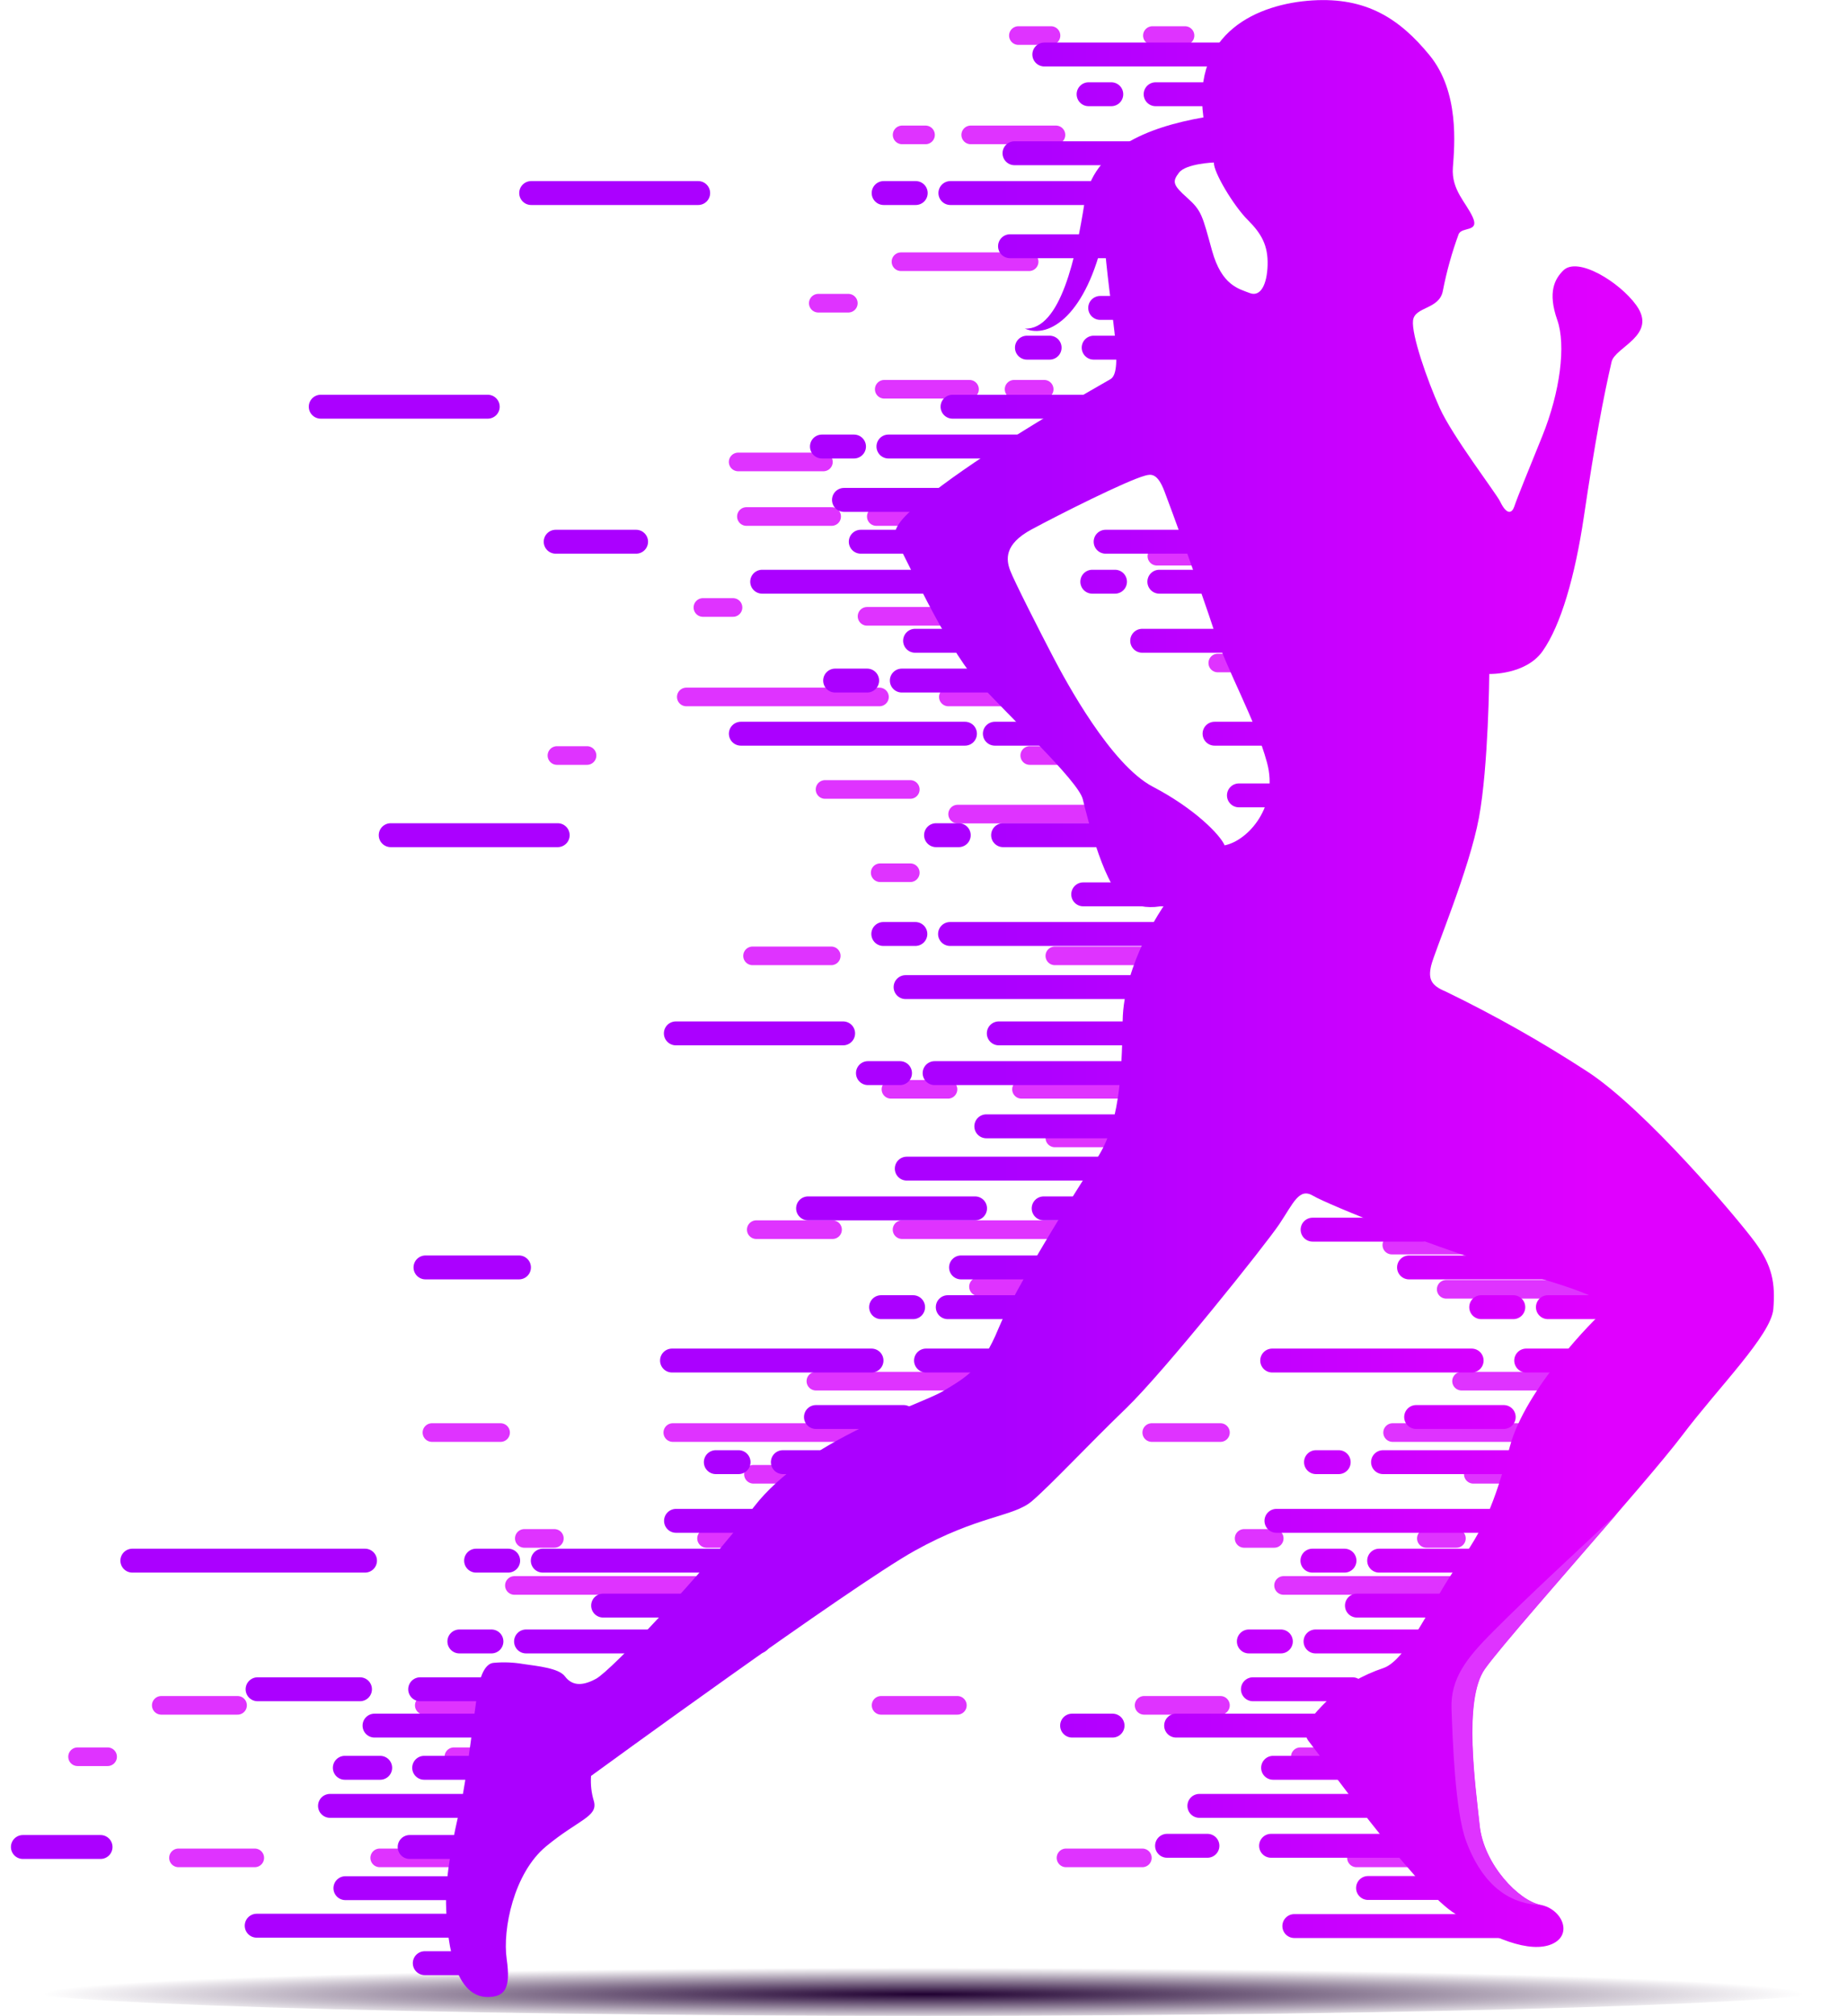 <svg width="397" height="433" viewBox="0 0 397 433" fill="none" xmlns="http://www.w3.org/2000/svg">
<g clip-path="url(#clip0_1_16)">
<path d="M397 426.876C397 430.265 308.127 433.013 198.5 433.013C88.873 433.013 0 430.265 0 426.876C0 423.487 88.873 420.752 198.5 420.752C308.127 420.752 397 423.5 397 426.876Z" fill="url(#paint0_radial_1_16)"/>
<path d="M254.713 7.639H247.701" stroke="#DF33FF" stroke-width="4" stroke-miterlimit="10" stroke-linecap="round"/>
<path d="M225.907 7.639H218.895" stroke="#DF33FF" stroke-width="4" stroke-miterlimit="10" stroke-linecap="round"/>
<path d="M226.973 28.976H208.646" stroke="#DF33FF" stroke-width="4" stroke-miterlimit="10" stroke-linecap="round"/>
<path d="M198.937 28.976H193.902" stroke="#DF33FF" stroke-width="4" stroke-miterlimit="10" stroke-linecap="round"/>
<path d="M208.389 83.616H190.062" stroke="#DF33FF" stroke-width="4" stroke-miterlimit="10" stroke-linecap="round"/>
<path d="M176.988 99.228H158.661" stroke="#DF33FF" stroke-width="4" stroke-miterlimit="10" stroke-linecap="round"/>
<path d="M224.443 83.616H217.97" stroke="#DF33FF" stroke-width="4" stroke-miterlimit="10" stroke-linecap="round"/>
<path d="M178.76 110.949H160.434" stroke="#DF33FF" stroke-width="4" stroke-miterlimit="10" stroke-linecap="round"/>
<path d="M222.169 149.708H203.843" stroke="#DF33FF" stroke-width="4" stroke-miterlimit="10" stroke-linecap="round"/>
<path d="M195.662 169.582H177.335" stroke="#DF33FF" stroke-width="4" stroke-miterlimit="10" stroke-linecap="round"/>
<path d="M189.035 149.708H147.514" stroke="#DF33FF" stroke-width="4" stroke-miterlimit="10" stroke-linecap="round"/>
<path d="M247.342 174.872H205.833" stroke="#DF33FF" stroke-width="4" stroke-miterlimit="10" stroke-linecap="round"/>
<path d="M261.083 233.992H219.562" stroke="#DF33FF" stroke-width="4" stroke-miterlimit="10" stroke-linecap="round"/>
<path d="M251.824 276.385H210.315" stroke="#DF33FF" stroke-width="4" stroke-miterlimit="10" stroke-linecap="round"/>
<path d="M186.119 307.723H144.611" stroke="#DF33FF" stroke-width="4" stroke-miterlimit="10" stroke-linecap="round"/>
<path d="M107.598 307.723H92.841" stroke="#DF33FF" stroke-width="4" stroke-miterlimit="10" stroke-linecap="round"/>
<path d="M152.073 340.564H110.565" stroke="#DF33FF" stroke-width="4" stroke-miterlimit="10" stroke-linecap="round"/>
<path d="M235.398 264.137H193.889" stroke="#DF33FF" stroke-width="4" stroke-miterlimit="10" stroke-linecap="round"/>
<path d="M216.891 296.682H175.37" stroke="#DF33FF" stroke-width="4" stroke-miterlimit="10" stroke-linecap="round"/>
<path d="M178.953 264.137H162.553" stroke="#DF33FF" stroke-width="4" stroke-miterlimit="10" stroke-linecap="round"/>
<path d="M178.362 316.684H161.949" stroke="#DF33FF" stroke-width="4" stroke-miterlimit="10" stroke-linecap="round"/>
<path d="M98.03 399.081H81.617" stroke="#DF33FF" stroke-width="4" stroke-miterlimit="10" stroke-linecap="round"/>
<path d="M54.762 399.081H38.362" stroke="#DF33FF" stroke-width="4" stroke-miterlimit="10" stroke-linecap="round"/>
<path d="M107.598 366.317H91.198" stroke="#DF33FF" stroke-width="4" stroke-miterlimit="10" stroke-linecap="round"/>
<path d="M51.063 366.317H34.663" stroke="#DF33FF" stroke-width="4" stroke-miterlimit="10" stroke-linecap="round"/>
<path d="M203.766 233.992H191.501" stroke="#DF33FF" stroke-width="4" stroke-miterlimit="10" stroke-linecap="round"/>
<path d="M268.25 205.324H226.729" stroke="#DF33FF" stroke-width="4" stroke-miterlimit="10" stroke-linecap="round"/>
<path d="M178.671 205.324H161.756" stroke="#DF33FF" stroke-width="4" stroke-miterlimit="10" stroke-linecap="round"/>
<path d="M268.25 244.43H226.729" stroke="#DF33FF" stroke-width="4" stroke-miterlimit="10" stroke-linecap="round"/>
<path d="M194.814 110.949H188.354" stroke="#DF33FF" stroke-width="4" stroke-miterlimit="10" stroke-linecap="round"/>
<path d="M227.795 162.29H221.335" stroke="#DF33FF" stroke-width="4" stroke-miterlimit="10" stroke-linecap="round"/>
<path d="M126.182 162.29H119.709" stroke="#DF33FF" stroke-width="4" stroke-miterlimit="10" stroke-linecap="round"/>
<path d="M268.224 142.416H261.751" stroke="#DF33FF" stroke-width="4" stroke-miterlimit="10" stroke-linecap="round"/>
<path d="M195.662 187.466H189.189" stroke="#DF33FF" stroke-width="4" stroke-miterlimit="10" stroke-linecap="round"/>
<path d="M158.327 330.46H151.867" stroke="#DF33FF" stroke-width="4" stroke-miterlimit="10" stroke-linecap="round"/>
<path d="M119.157 330.46H112.697" stroke="#DF33FF" stroke-width="4" stroke-miterlimit="10" stroke-linecap="round"/>
<path d="M104.015 377.358H97.555" stroke="#DF33FF" stroke-width="4" stroke-miterlimit="10" stroke-linecap="round"/>
<path d="M340.851 307.723H299.33" stroke="#DF33FF" stroke-width="4" stroke-miterlimit="10" stroke-linecap="round"/>
<path d="M262.329 307.723H247.56" stroke="#DF33FF" stroke-width="4" stroke-miterlimit="10" stroke-linecap="round"/>
<path d="M317.4 340.564H275.891" stroke="#DF33FF" stroke-width="4" stroke-miterlimit="10" stroke-linecap="round"/>
<path d="M352.358 276.95H310.85" stroke="#DF33FF" stroke-width="4" stroke-miterlimit="10" stroke-linecap="round"/>
<path d="M357.148 296.682H314.15" stroke="#DF33FF" stroke-width="4" stroke-miterlimit="10" stroke-linecap="round"/>
<path d="M315.576 267.449H299.163" stroke="#DF33FF" stroke-width="4" stroke-miterlimit="10" stroke-linecap="round"/>
<path d="M333.081 316.684H316.68" stroke="#DF33FF" stroke-width="4" stroke-miterlimit="10" stroke-linecap="round"/>
<path d="M307.96 399.081H291.56" stroke="#DF33FF" stroke-width="4" stroke-miterlimit="10" stroke-linecap="round"/>
<path d="M245.544 399.081H229.13" stroke="#DF33FF" stroke-width="4" stroke-miterlimit="10" stroke-linecap="round"/>
<path d="M262.329 366.317H245.916" stroke="#DF33FF" stroke-width="4" stroke-miterlimit="10" stroke-linecap="round"/>
<path d="M205.782 366.317H189.382" stroke="#DF33FF" stroke-width="4" stroke-miterlimit="10" stroke-linecap="round"/>
<path d="M313.046 330.46H306.586" stroke="#DF33FF" stroke-width="4" stroke-miterlimit="10" stroke-linecap="round"/>
<path d="M273.888 330.46H267.415" stroke="#DF33FF" stroke-width="4" stroke-miterlimit="10" stroke-linecap="round"/>
<path d="M285.947 377.358H279.487" stroke="#DF33FF" stroke-width="4" stroke-miterlimit="10" stroke-linecap="round"/>
<path d="M23.13 377.358H16.67" stroke="#DF33FF" stroke-width="4" stroke-miterlimit="10" stroke-linecap="round"/>
<path d="M182.344 65.129H175.884" stroke="#DF33FF" stroke-width="4" stroke-miterlimit="10" stroke-linecap="round"/>
<path d="M157.557 130.489H151.084" stroke="#DF33FF" stroke-width="4" stroke-miterlimit="10" stroke-linecap="round"/>
<path d="M221.206 56.219H193.658" stroke="#DF33FF" stroke-width="4" stroke-miterlimit="10" stroke-linecap="round"/>
<path d="M213.924 132.389H186.363" stroke="#DF33FF" stroke-width="4" stroke-miterlimit="10" stroke-linecap="round"/>
<path d="M276.212 119.474H248.664" stroke="#DF33FF" stroke-width="4" stroke-miterlimit="10" stroke-linecap="round"/>
<path d="M377.171 266.756C373.395 261.621 353.835 238.511 341.39 230.308C331.543 223.889 321.3 218.1 310.721 212.976C307.613 211.692 306.945 210.318 307.613 207.43C308.281 204.541 315.833 186.76 317.888 175.655C319.942 164.549 320.109 144.778 320.109 144.778C320.109 144.778 327.969 144.997 331.578 139.861C335.508 134.289 338.539 123.788 340.44 111.013C342.854 94.747 344.627 85.439 346.399 77.724C347.131 74.527 356.352 72.036 351.716 65.578C348.171 60.636 339.117 55 336.009 58.106C334.237 59.878 332.593 62.664 334.725 68.737C336.625 74.116 335.367 84.143 331.488 93.72C328.637 100.768 326.158 106.79 325.478 108.831C325.041 110.115 323.962 110.885 322.434 107.714C321.612 106.006 312.16 93.669 309.437 87.596C306.714 81.524 303.362 71.869 303.722 68.839C304.081 65.809 309.437 66.516 310.143 62.42C310.947 58.288 312.081 54.226 313.534 50.275C314.253 48.67 318.003 49.916 316.578 46.706C315.152 43.496 311.929 40.813 312.288 35.986C312.648 31.159 313.714 19.733 307.279 11.876C300.845 4.018 293.704 -0.629 282.094 0.09C270.484 0.809 256.177 6.869 258.669 25.215C246.52 27.359 234.91 32.006 233.124 43.432C231.339 54.858 227.987 70.945 220.282 70.585C225.65 72.909 233.587 67.414 237.273 50.635C238.454 66.747 241.716 79.662 238.685 81.447C225.534 88.944 208.402 99.228 198.243 107.573C193.581 111.424 191.282 113.992 192.798 116.47C194.313 118.948 203.2 138.629 209.75 145.998C216.3 153.367 231.737 167.644 232.739 171.675C233.741 175.706 237.607 191.651 242.307 193.667C244.757 194.876 247.557 195.171 250.206 194.501C250.206 194.501 241.472 206.916 241.305 219.331C241.138 231.746 240.471 241.657 235.77 248.859C231.07 256.061 218.111 276.847 214.592 285.423C211.073 293.999 207.708 295.822 202.674 298.839C197.639 301.856 173.302 309.11 162.052 323.681C150.801 338.253 131.499 358.743 128.147 360.592C124.795 362.44 122.778 361.875 121.43 360.091C120.081 358.306 115.625 357.908 112.44 357.433C110.34 357.073 108.203 356.991 106.082 357.189C104.798 357.305 103.45 358.743 102.73 362.941C102.011 367.139 100.162 383.328 98.877 388.477C97.593 393.625 95.757 402.599 95.872 408.864C95.988 415.129 97.041 429.174 104.978 428.969C108.51 428.879 109.82 427.146 108.908 420.804C107.996 414.461 110.423 402.355 117.384 396.603C124.345 390.852 128.57 390.248 127.658 386.923C127.118 385.162 126.909 383.317 127.042 381.48C127.042 381.48 183.024 340.654 196.638 333.092C210.251 325.53 217.816 325.825 221.746 322.5C225.676 319.175 233.857 310.406 242.025 302.536C250.193 294.667 271.974 267.449 275.005 262.917C278.036 258.385 279.243 255.047 282.261 256.87C285.279 258.693 310.079 268.746 326.081 273.188C342.084 277.63 346.746 280.082 344.755 281.636C342.764 283.189 327.854 298.325 324.527 310.74C321.201 323.155 318.748 328.714 313.405 336.07C308.063 343.427 302.528 356.509 297.39 358.293C292.875 359.797 288.717 362.214 285.177 365.393C282.724 367.845 279.166 371.401 281.324 374.059C283.481 376.717 303.773 404.948 312.224 410.725C320.675 416.503 328.92 419.61 333.556 417.607C338.192 415.604 335.778 410.058 331.116 409.172C326.454 408.286 318.889 400.506 318.003 392.058C317.117 383.611 314.446 365.175 319.108 358.512C323.77 351.849 353.899 318.52 361.605 308.301C369.311 298.081 380.715 286.745 381.165 281.186C381.614 275.627 380.959 271.866 377.171 266.756ZM253.416 37.09C254.919 35.126 260.916 34.908 260.916 34.908C260.801 36.974 265.193 44.254 268.198 47.245C271.204 50.237 272.578 52.791 272.462 56.938C272.347 61.085 270.96 63.871 268.609 62.947C266.259 62.022 262.599 61.329 260.518 53.831C258.438 46.334 258.322 45.294 255.214 42.521C252.106 39.748 251.914 39.054 253.416 37.09ZM263.228 181.586C262.304 179.391 256.884 173.742 247.817 169.004C238.75 164.267 229.117 146.383 226.343 141.081C223.569 135.779 217.918 124.686 217.109 122.491C216.3 120.296 215.722 116.958 221.733 113.722C227.743 110.487 242.05 103.285 246.134 102.168C247.419 101.821 248.78 101.59 250.283 105.519C251.785 109.447 258.245 127.1 261.019 135.637C263.793 144.175 269.791 154.446 272.334 163.805C274.877 173.164 268.314 180.559 263.228 181.586Z" fill="url(#paint1_linear_1_16)"/>
<path d="M311.993 367.049C312.237 373.545 312.725 388.952 315.126 395.461C317.156 400.943 321.548 409.005 331.334 409.21H331.167C326.505 408.312 318.941 400.545 318.055 392.097C317.168 383.649 314.497 365.213 319.159 358.55C322.229 354.185 336.163 338.355 347.606 325.093C337.011 335.056 329.202 342.181 321.15 350.244C315.191 356.162 311.762 360.553 311.993 367.049Z" fill="#DF33FF"/>
<path d="M271.345 14.276H224.468C223.787 14.276 223.134 14.006 222.652 13.524C222.17 13.043 221.9 12.39 221.9 11.709C221.9 11.028 222.17 10.374 222.652 9.893C223.134 9.411 223.787 9.141 224.468 9.141H271.345C272.026 9.141 272.68 9.411 273.161 9.893C273.643 10.374 273.914 11.028 273.914 11.709C273.914 12.39 273.643 13.043 273.161 13.524C272.68 14.006 272.026 14.276 271.345 14.276Z" fill="url(#paint2_linear_1_16)"/>
<path d="M243.45 55.462H217.097C216.415 55.462 215.762 55.191 215.28 54.71C214.799 54.228 214.528 53.575 214.528 52.894C214.528 52.213 214.799 51.56 215.28 51.078C215.762 50.597 216.415 50.326 217.097 50.326H243.45C244.131 50.326 244.785 50.597 245.266 51.078C245.748 51.56 246.019 52.213 246.019 52.894C246.019 53.575 245.748 54.228 245.266 54.71C244.785 55.191 244.131 55.462 243.45 55.462Z" fill="url(#paint3_linear_1_16)"/>
<path d="M284.291 22.814H248.395C247.714 22.814 247.06 22.543 246.578 22.062C246.097 21.58 245.826 20.927 245.826 20.246C245.826 19.565 246.097 18.912 246.578 18.43C247.06 17.949 247.714 17.678 248.395 17.678H284.291C284.972 17.678 285.625 17.949 286.107 18.43C286.589 18.912 286.859 19.565 286.859 20.246C286.859 20.927 286.589 21.58 286.107 22.062C285.625 22.543 284.972 22.814 284.291 22.814Z" fill="url(#paint4_linear_1_16)"/>
<path d="M253.956 35.485H218.06C217.379 35.485 216.725 35.215 216.244 34.733C215.762 34.252 215.491 33.599 215.491 32.918C215.491 32.237 215.762 31.584 216.244 31.102C216.725 30.62 217.379 30.35 218.06 30.35H253.956C254.637 30.35 255.29 30.62 255.772 31.102C256.254 31.584 256.524 32.237 256.524 32.918C256.524 33.599 256.254 34.252 255.772 34.733C255.29 35.215 254.637 35.485 253.956 35.485Z" fill="url(#paint5_linear_1_16)"/>
<path d="M240.175 44.036H204.279C203.598 44.036 202.945 43.765 202.463 43.284C201.981 42.802 201.711 42.149 201.711 41.468C201.711 40.787 201.981 40.134 202.463 39.652C202.945 39.171 203.598 38.9 204.279 38.9H240.175C240.856 38.9 241.51 39.171 241.991 39.652C242.473 40.134 242.744 40.787 242.744 41.468C242.744 42.149 242.473 42.802 241.991 43.284C241.51 43.765 240.856 44.036 240.175 44.036Z" fill="url(#paint6_linear_1_16)"/>
<path d="M150.069 44.036H114.173C113.492 44.036 112.839 43.765 112.357 43.284C111.875 42.802 111.605 42.149 111.605 41.468C111.605 40.787 111.875 40.134 112.357 39.652C112.839 39.171 113.492 38.9 114.173 38.9H150.069C150.751 38.9 151.404 39.171 151.886 39.652C152.367 40.134 152.638 40.787 152.638 41.468C152.638 42.149 152.367 42.802 151.886 43.284C151.404 43.765 150.751 44.036 150.069 44.036Z" fill="url(#paint7_linear_1_16)"/>
<path d="M196.83 44.036H189.934C189.253 44.036 188.599 43.765 188.118 43.284C187.636 42.802 187.365 42.149 187.365 41.468C187.365 40.787 187.636 40.134 188.118 39.652C188.599 39.171 189.253 38.9 189.934 38.9H196.83C197.512 38.9 198.165 39.171 198.647 39.652C199.128 40.134 199.399 40.787 199.399 41.468C199.399 42.149 199.128 42.802 198.647 43.284C198.165 43.765 197.512 44.036 196.83 44.036Z" fill="url(#paint8_linear_1_16)"/>
<path d="M238.865 22.814H233.985C233.304 22.814 232.65 22.543 232.169 22.062C231.687 21.58 231.416 20.927 231.416 20.246C231.416 19.565 231.687 18.912 232.169 18.43C232.65 17.949 233.304 17.678 233.985 17.678H238.865C239.546 17.678 240.2 17.949 240.682 18.43C241.163 18.912 241.434 19.565 241.434 20.246C241.434 20.927 241.163 21.58 240.682 22.062C240.2 22.543 239.546 22.814 238.865 22.814Z" fill="url(#paint9_linear_1_16)"/>
<path d="M258.091 68.711H236.477C235.795 68.711 235.142 68.441 234.66 67.959C234.179 67.477 233.908 66.824 233.908 66.143C233.908 65.462 234.179 64.809 234.66 64.328C235.142 63.846 235.795 63.576 236.477 63.576H258.091C258.772 63.576 259.426 63.846 259.907 64.328C260.389 64.809 260.66 65.462 260.66 66.143C260.66 66.824 260.389 67.477 259.907 67.959C259.426 68.441 258.772 68.711 258.091 68.711Z" fill="url(#paint10_linear_1_16)"/>
<path d="M207.708 109.948H181.406C180.725 109.948 180.072 109.677 179.59 109.196C179.108 108.714 178.838 108.061 178.838 107.38C178.838 106.699 179.108 106.046 179.59 105.565C180.072 105.083 180.725 104.813 181.406 104.813H207.708C208.39 104.813 209.043 105.083 209.525 105.565C210.006 106.046 210.277 106.699 210.277 107.38C210.277 108.061 210.006 108.714 209.525 109.196C209.043 109.677 208.39 109.948 207.708 109.948Z" fill="url(#paint11_linear_1_16)"/>
<path d="M271.037 77.249H235.077C234.395 77.249 233.742 76.978 233.26 76.496C232.779 76.015 232.508 75.362 232.508 74.681C232.508 74 232.779 73.347 233.26 72.865C233.742 72.384 234.395 72.113 235.077 72.113H271.037C271.718 72.113 272.371 72.384 272.853 72.865C273.335 73.347 273.605 74 273.605 74.681C273.605 75.362 273.335 76.015 272.853 76.496C272.371 76.978 271.718 77.249 271.037 77.249Z" fill="url(#paint12_linear_1_16)"/>
<path d="M240.702 89.933H204.742C204.06 89.933 203.407 89.662 202.925 89.181C202.444 88.699 202.173 88.046 202.173 87.365C202.173 86.684 202.444 86.031 202.925 85.55C203.407 85.068 204.06 84.797 204.742 84.797H240.702C241.383 84.797 242.036 85.068 242.518 85.55C243 86.031 243.27 86.684 243.27 87.365C243.27 88.046 243 88.699 242.518 89.181C242.036 89.662 241.383 89.933 240.702 89.933Z" fill="url(#paint13_linear_1_16)"/>
<path d="M104.837 89.933H68.941C68.26 89.933 67.606 89.662 67.124 89.181C66.643 88.699 66.372 88.046 66.372 87.365C66.372 86.684 66.643 86.031 67.124 85.55C67.606 85.068 68.26 84.797 68.941 84.797H104.837C105.518 84.797 106.171 85.068 106.653 85.55C107.135 86.031 107.405 86.684 107.405 87.365C107.405 88.046 107.135 88.699 106.653 89.181C106.171 89.662 105.518 89.933 104.837 89.933Z" fill="url(#paint14_linear_1_16)"/>
<path d="M226.921 98.483H190.961C190.28 98.483 189.627 98.213 189.145 97.731C188.663 97.25 188.393 96.597 188.393 95.915C188.393 95.235 188.663 94.582 189.145 94.1C189.627 93.618 190.28 93.348 190.961 93.348H226.921C227.603 93.348 228.256 93.618 228.738 94.1C229.219 94.582 229.49 95.235 229.49 95.915C229.49 96.597 229.219 97.25 228.738 97.731C228.256 98.213 227.603 98.483 226.921 98.483Z" fill="url(#paint15_linear_1_16)"/>
<path d="M183.577 98.483H176.667C175.986 98.483 175.333 98.213 174.851 97.731C174.369 97.25 174.099 96.597 174.099 95.915C174.099 95.235 174.369 94.582 174.851 94.1C175.333 93.618 175.986 93.348 176.667 93.348H183.564C184.245 93.348 184.898 93.618 185.38 94.1C185.862 94.582 186.132 95.235 186.132 95.915C186.132 96.597 185.862 97.25 185.38 97.731C184.898 98.213 184.245 98.483 183.564 98.483H183.577Z" fill="url(#paint16_linear_1_16)"/>
<path d="M225.611 77.249H220.731C220.05 77.249 219.396 76.978 218.915 76.496C218.433 76.015 218.162 75.362 218.162 74.681C218.162 74 218.433 73.347 218.915 72.865C219.396 72.384 220.05 72.113 220.731 72.113H225.611C226.293 72.113 226.946 72.384 227.428 72.865C227.909 73.347 228.18 74 228.18 74.681C228.18 75.362 227.909 76.015 227.428 76.496C226.946 76.978 226.293 77.249 225.611 77.249Z" fill="url(#paint17_linear_1_16)"/>
<path d="M284.548 118.935H237.645C236.964 118.935 236.311 118.664 235.829 118.183C235.347 117.701 235.077 117.048 235.077 116.367C235.077 115.686 235.347 115.033 235.829 114.551C236.311 114.07 236.964 113.799 237.645 113.799H284.548C285.229 113.799 285.882 114.07 286.364 114.551C286.845 115.033 287.116 115.686 287.116 116.367C287.116 117.048 286.845 117.701 286.364 118.183C285.882 118.664 285.229 118.935 284.548 118.935Z" fill="url(#paint18_linear_1_16)"/>
<path d="M202.353 118.935H185.015C184.334 118.935 183.68 118.664 183.199 118.183C182.717 117.701 182.446 117.048 182.446 116.367C182.446 115.686 182.717 115.033 183.199 114.551C183.68 114.07 184.334 113.799 185.015 113.799H202.353C203.034 113.799 203.687 114.07 204.169 114.551C204.651 115.033 204.922 115.686 204.922 116.367C204.922 117.048 204.651 117.701 204.169 118.183C203.687 118.664 203.034 118.935 202.353 118.935Z" fill="url(#paint19_linear_1_16)"/>
<path d="M136.726 118.935H119.439C118.758 118.935 118.105 118.664 117.623 118.183C117.141 117.701 116.87 117.048 116.87 116.367C116.87 115.686 117.141 115.033 117.623 114.551C118.105 114.07 118.758 113.799 119.439 113.799H136.726C137.407 113.799 138.06 114.07 138.542 114.551C139.024 115.033 139.294 115.686 139.294 116.367C139.294 117.048 139.024 117.701 138.542 118.183C138.06 118.664 137.407 118.935 136.726 118.935Z" fill="url(#paint20_linear_1_16)"/>
<path d="M287.373 160.172H261.058C260.377 160.172 259.723 159.901 259.242 159.42C258.76 158.938 258.489 158.285 258.489 157.604C258.489 156.923 258.76 156.27 259.242 155.788C259.723 155.307 260.377 155.036 261.058 155.036H287.373C288.054 155.036 288.708 155.307 289.189 155.788C289.671 156.27 289.942 156.923 289.942 157.604C289.942 158.285 289.671 158.938 289.189 159.42C288.708 159.901 288.054 160.172 287.373 160.172Z" fill="url(#paint21_linear_1_16)"/>
<path d="M230.838 160.172H213.834C213.153 160.172 212.5 159.901 212.018 159.42C211.536 158.938 211.266 158.285 211.266 157.604C211.266 156.923 211.536 156.27 212.018 155.788C212.5 155.307 213.153 155.036 213.834 155.036H230.838C231.52 155.036 232.173 155.307 232.655 155.788C233.136 156.27 233.407 156.923 233.407 157.604C233.407 158.285 233.136 158.938 232.655 159.42C232.173 159.901 231.52 160.172 230.838 160.172Z" fill="url(#paint22_linear_1_16)"/>
<path d="M207.413 160.172H159.239C158.558 160.172 157.905 159.901 157.423 159.42C156.941 158.938 156.671 158.285 156.671 157.604C156.671 156.923 156.941 156.27 157.423 155.788C157.905 155.307 158.558 155.036 159.239 155.036H207.413C208.094 155.036 208.748 155.307 209.229 155.788C209.711 156.27 209.982 156.923 209.982 157.604C209.982 158.285 209.711 158.938 209.229 159.42C208.748 159.901 208.094 160.172 207.413 160.172Z" fill="url(#paint23_linear_1_16)"/>
<path d="M285.087 127.524H249.191C248.51 127.524 247.856 127.253 247.375 126.772C246.893 126.29 246.622 125.637 246.622 124.956C246.622 124.275 246.893 123.622 247.375 123.14C247.856 122.659 248.51 122.388 249.191 122.388H285.087C285.768 122.388 286.422 122.659 286.903 123.14C287.385 123.622 287.656 124.275 287.656 124.956C287.656 125.637 287.385 126.29 286.903 126.772C286.422 127.253 285.768 127.524 285.087 127.524Z" fill="url(#paint24_linear_1_16)"/>
<path d="M199.707 127.524H163.824C163.143 127.524 162.49 127.253 162.008 126.772C161.526 126.29 161.256 125.637 161.256 124.956C161.256 124.275 161.526 123.622 162.008 123.14C162.49 122.659 163.143 122.388 163.824 122.388H199.72C200.401 122.388 201.055 122.659 201.536 123.14C202.018 123.622 202.289 124.275 202.289 124.956C202.289 125.637 202.018 126.29 201.536 126.772C201.055 127.253 200.401 127.524 199.72 127.524H199.707Z" fill="url(#paint25_linear_1_16)"/>
<path d="M281.465 140.208H245.505C244.824 140.208 244.171 139.937 243.689 139.456C243.207 138.974 242.937 138.321 242.937 137.64C242.937 136.959 243.207 136.306 243.689 135.825C244.171 135.343 244.824 135.073 245.505 135.073H281.465C282.146 135.073 282.8 135.343 283.282 135.825C283.763 136.306 284.034 136.959 284.034 137.64C284.034 138.321 283.763 138.974 283.282 139.456C282.8 139.937 282.146 140.208 281.465 140.208Z" fill="url(#paint26_linear_1_16)"/>
<path d="M209.07 140.208H196.689C196.008 140.208 195.355 139.937 194.873 139.456C194.391 138.974 194.121 138.321 194.121 137.64C194.121 136.959 194.391 136.306 194.873 135.825C195.355 135.343 196.008 135.073 196.689 135.073H209.07C209.751 135.073 210.404 135.343 210.886 135.825C211.368 136.306 211.638 136.959 211.638 137.64C211.638 138.321 211.368 138.974 210.886 139.456C210.404 139.937 209.751 140.208 209.07 140.208Z" fill="url(#paint27_linear_1_16)"/>
<path d="M212.627 148.758H193.838C193.157 148.758 192.503 148.488 192.022 148.006C191.54 147.525 191.269 146.872 191.269 146.191C191.269 145.51 191.54 144.857 192.022 144.375C192.503 143.893 193.157 143.623 193.838 143.623H212.627C213.308 143.623 213.962 143.893 214.443 144.375C214.925 144.857 215.196 145.51 215.196 146.191C215.196 146.872 214.925 147.525 214.443 148.006C213.962 148.488 213.308 148.758 212.627 148.758Z" fill="url(#paint28_linear_1_16)"/>
<path d="M186.389 148.758H179.505C178.824 148.758 178.171 148.488 177.689 148.006C177.207 147.525 176.937 146.872 176.937 146.191C176.937 145.51 177.207 144.857 177.689 144.375C178.171 143.893 178.824 143.623 179.505 143.623H186.389C187.07 143.623 187.724 143.893 188.205 144.375C188.687 144.857 188.958 145.51 188.958 146.191C188.958 146.872 188.687 147.525 188.205 148.006C187.724 148.488 187.07 148.758 186.389 148.758Z" fill="url(#paint29_linear_1_16)"/>
<path d="M239.662 127.524H234.781C234.1 127.524 233.447 127.253 232.965 126.772C232.483 126.29 232.213 125.637 232.213 124.956C232.213 124.275 232.483 123.622 232.965 123.14C233.447 122.659 234.1 122.388 234.781 122.388H239.662C240.343 122.388 240.996 122.659 241.478 123.14C241.959 123.622 242.23 124.275 242.23 124.956C242.23 125.637 241.959 126.29 241.478 126.772C240.996 127.253 240.343 127.524 239.662 127.524Z" fill="url(#paint30_linear_1_16)"/>
<path d="M287.925 173.421H266.298C265.616 173.421 264.963 173.15 264.481 172.669C264 172.187 263.729 171.534 263.729 170.853C263.729 170.172 264 169.519 264.481 169.038C264.963 168.556 265.616 168.285 266.298 168.285H287.925C288.606 168.285 289.26 168.556 289.741 169.038C290.223 169.519 290.494 170.172 290.494 170.853C290.494 171.534 290.223 172.187 289.741 172.669C289.26 173.15 288.606 173.421 287.925 173.421Z" fill="url(#paint31_linear_1_16)"/>
<path d="M250.026 214.606H194.647C193.966 214.606 193.313 214.336 192.831 213.854C192.349 213.373 192.079 212.72 192.079 212.039C192.079 211.358 192.349 210.705 192.831 210.223C193.313 209.742 193.966 209.471 194.647 209.471H250.09C250.771 209.471 251.425 209.742 251.906 210.223C252.388 210.705 252.659 211.358 252.659 212.039C252.659 212.72 252.388 213.373 251.906 213.854C251.425 214.336 250.771 214.606 250.09 214.606H250.026Z" fill="url(#paint32_linear_1_16)"/>
<path d="M251.503 181.971H215.607C214.926 181.971 214.272 181.701 213.791 181.219C213.309 180.738 213.038 180.084 213.038 179.403C213.038 178.723 213.309 178.069 213.791 177.588C214.272 177.106 214.926 176.836 215.607 176.836H251.503C252.184 176.836 252.837 177.106 253.319 177.588C253.801 178.069 254.071 178.723 254.071 179.403C254.071 180.084 253.801 180.738 253.319 181.219C252.837 181.701 252.184 181.971 251.503 181.971Z" fill="url(#paint33_linear_1_16)"/>
<path d="M119.876 181.971H83.98C83.299 181.971 82.645 181.701 82.164 181.219C81.682 180.738 81.411 180.084 81.411 179.403C81.411 178.723 81.682 178.069 82.164 177.588C82.645 177.106 83.299 176.836 83.98 176.836H119.876C120.557 176.836 121.21 177.106 121.692 177.588C122.174 178.069 122.444 178.723 122.444 179.403C122.444 180.084 122.174 180.738 121.692 181.219C121.21 181.701 120.557 181.971 119.876 181.971Z" fill="url(#paint34_linear_1_16)"/>
<path d="M268.789 194.681H232.829C232.148 194.681 231.495 194.411 231.013 193.929C230.531 193.448 230.26 192.795 230.26 192.114C230.26 191.433 230.531 190.779 231.013 190.298C231.495 189.816 232.148 189.546 232.829 189.546H268.789C269.47 189.546 270.124 189.816 270.605 190.298C271.087 190.779 271.358 191.433 271.358 192.114C271.358 192.795 271.087 193.448 270.605 193.929C270.124 194.411 269.47 194.681 268.789 194.681Z" fill="url(#paint35_linear_1_16)"/>
<path d="M254.2 203.193H204.202C203.521 203.193 202.868 202.923 202.386 202.441C201.904 201.959 201.634 201.306 201.634 200.625C201.634 199.944 201.904 199.291 202.386 198.81C202.868 198.328 203.521 198.058 204.202 198.058H254.2C254.881 198.058 255.534 198.328 256.016 198.81C256.498 199.291 256.768 199.944 256.768 200.625C256.768 201.306 256.498 201.959 256.016 202.441C255.534 202.923 254.881 203.193 254.2 203.193Z" fill="url(#paint36_linear_1_16)"/>
<path d="M196.753 203.193H189.857C189.175 203.193 188.522 202.923 188.04 202.441C187.559 201.959 187.288 201.306 187.288 200.625C187.288 199.944 187.559 199.291 188.04 198.81C188.522 198.328 189.175 198.058 189.857 198.058H196.753C197.435 198.058 198.088 198.328 198.57 198.81C199.051 199.291 199.322 199.944 199.322 200.625C199.322 201.306 199.051 201.959 198.57 202.441C198.088 202.923 197.435 203.193 196.753 203.193Z" fill="url(#paint37_linear_1_16)"/>
<path d="M206.077 181.971H201.197C200.516 181.971 199.862 181.701 199.381 181.219C198.899 180.738 198.628 180.084 198.628 179.403C198.628 178.723 198.899 178.069 199.381 177.588C199.862 177.106 200.516 176.836 201.197 176.836H206.077C206.759 176.836 207.412 177.106 207.894 177.588C208.375 178.069 208.646 178.723 208.646 179.403C208.646 180.084 208.375 180.738 207.894 181.219C207.412 181.701 206.759 181.971 206.077 181.971Z" fill="url(#paint38_linear_1_16)"/>
<path d="M249.718 244.507H211.998C211.317 244.507 210.663 244.236 210.182 243.755C209.7 243.273 209.429 242.62 209.429 241.939C209.429 241.258 209.7 240.605 210.182 240.124C210.663 239.642 211.317 239.372 211.998 239.372H249.718C250.399 239.372 251.052 239.642 251.534 240.124C252.015 240.605 252.286 241.258 252.286 241.939C252.286 242.62 252.015 243.273 251.534 243.755C251.052 244.236 250.399 244.507 249.718 244.507Z" fill="url(#paint39_linear_1_16)"/>
<path d="M250.578 224.543H214.682C214.001 224.543 213.348 224.273 212.866 223.791C212.384 223.31 212.114 222.657 212.114 221.976C212.114 221.295 212.384 220.641 212.866 220.16C213.348 219.678 214.001 219.408 214.682 219.408H250.578C251.259 219.408 251.913 219.678 252.394 220.16C252.876 220.641 253.147 221.295 253.147 221.976C253.147 222.657 252.876 223.31 252.394 223.791C251.913 224.273 251.259 224.543 250.578 224.543Z" fill="url(#paint40_linear_1_16)"/>
<path d="M181.226 224.543H145.266C144.585 224.543 143.932 224.273 143.45 223.791C142.968 223.31 142.698 222.657 142.698 221.976C142.698 221.295 142.968 220.641 143.45 220.16C143.932 219.678 144.585 219.408 145.266 219.408H181.226C181.907 219.408 182.561 219.678 183.042 220.16C183.524 220.641 183.795 221.295 183.795 221.976C183.795 222.657 183.524 223.31 183.042 223.791C182.561 224.273 181.907 224.543 181.226 224.543Z" fill="url(#paint41_linear_1_16)"/>
<path d="M248.998 233.081H200.889C200.208 233.081 199.554 232.81 199.073 232.329C198.591 231.847 198.32 231.194 198.32 230.513C198.32 229.832 198.591 229.179 199.073 228.697C199.554 228.216 200.208 227.945 200.889 227.945H248.998C249.68 227.945 250.333 228.216 250.815 228.697C251.296 229.179 251.567 229.832 251.567 230.513C251.567 231.194 251.296 231.847 250.815 232.329C250.333 232.81 249.68 233.081 248.998 233.081Z" fill="url(#paint42_linear_1_16)"/>
<path d="M193.453 233.081H186.556C185.875 233.081 185.222 232.81 184.74 232.329C184.258 231.847 183.988 231.194 183.988 230.513C183.988 229.832 184.258 229.179 184.74 228.697C185.222 228.216 185.875 227.945 186.556 227.945H193.453C194.134 227.945 194.787 228.216 195.269 228.697C195.751 229.179 196.021 229.832 196.021 230.513C196.021 231.194 195.751 231.847 195.269 232.329C194.787 232.81 194.134 233.081 193.453 233.081Z" fill="url(#paint43_linear_1_16)"/>
<path d="M241.139 253.597H194.904C194.223 253.597 193.569 253.326 193.088 252.844C192.606 252.363 192.335 251.71 192.335 251.029C192.335 250.348 192.606 249.695 193.088 249.213C193.569 248.732 194.223 248.461 194.904 248.461H241.139C241.82 248.461 242.473 248.732 242.955 249.213C243.436 249.695 243.707 250.348 243.707 251.029C243.707 251.71 243.436 252.363 242.955 252.844C242.473 253.326 241.82 253.597 241.139 253.597Z" fill="url(#paint44_linear_1_16)"/>
<path d="M216.043 294.821H199.039C198.358 294.821 197.705 294.55 197.223 294.068C196.741 293.587 196.471 292.934 196.471 292.253C196.471 291.572 196.741 290.919 197.223 290.437C197.705 289.956 198.358 289.685 199.039 289.685H216.043C216.725 289.685 217.378 289.956 217.86 290.437C218.341 290.919 218.612 291.572 218.612 292.253C218.612 292.934 218.341 293.587 217.86 294.068C217.378 294.55 216.725 294.821 216.043 294.821Z" fill="url(#paint45_linear_1_16)"/>
<path d="M187.327 294.821H144.444C143.763 294.821 143.11 294.55 142.628 294.068C142.146 293.587 141.876 292.934 141.876 292.253C141.876 291.572 142.146 290.919 142.628 290.437C143.11 289.956 143.763 289.685 144.444 289.685H187.327C188.008 289.685 188.661 289.956 189.143 290.437C189.625 290.919 189.895 291.572 189.895 292.253C189.895 292.934 189.625 293.587 189.143 294.068C188.661 294.55 188.008 294.821 187.327 294.821Z" fill="url(#paint46_linear_1_16)"/>
<path d="M209.583 262.134H173.687C173.006 262.134 172.353 261.864 171.871 261.382C171.39 260.9 171.119 260.247 171.119 259.566C171.119 258.885 171.39 258.232 171.871 257.751C172.353 257.269 173.006 256.999 173.687 256.999H209.583C210.265 256.999 210.918 257.269 211.4 257.751C211.881 258.232 212.152 258.885 212.152 259.566C212.152 260.247 211.881 260.9 211.4 261.382C210.918 261.864 210.265 262.134 209.583 262.134Z" fill="url(#paint47_linear_1_16)"/>
<path d="M226.652 274.818H206.565C205.884 274.818 205.231 274.548 204.749 274.066C204.267 273.585 203.997 272.932 203.997 272.251C203.997 271.57 204.267 270.917 204.749 270.435C205.231 269.954 205.884 269.683 206.565 269.683H226.652C227.333 269.683 227.986 269.954 228.468 270.435C228.95 270.917 229.22 271.57 229.22 272.251C229.22 272.932 228.95 273.585 228.468 274.066C227.986 274.548 227.333 274.818 226.652 274.818Z" fill="url(#paint48_linear_1_16)"/>
<path d="M111.553 274.818H91.454C90.773 274.818 90.12 274.548 89.638 274.066C89.156 273.585 88.886 272.932 88.886 272.251C88.886 271.57 89.156 270.917 89.638 270.435C90.12 269.954 90.773 269.683 91.454 269.683H111.553C112.235 269.683 112.888 269.954 113.37 270.435C113.851 270.917 114.122 271.57 114.122 272.251C114.122 272.932 113.851 273.585 113.37 274.066C112.888 274.548 112.235 274.818 111.553 274.818Z" fill="url(#paint49_linear_1_16)"/>
<path d="M222.555 283.356H203.714C203.033 283.356 202.38 283.085 201.898 282.604C201.416 282.122 201.146 281.469 201.146 280.788C201.146 280.107 201.416 279.454 201.898 278.973C202.38 278.491 203.033 278.221 203.714 278.221H222.555C223.236 278.221 223.889 278.491 224.371 278.973C224.853 279.454 225.123 280.107 225.123 280.788C225.123 281.469 224.853 282.122 224.371 282.604C223.889 283.085 223.236 283.356 222.555 283.356Z" fill="url(#paint50_linear_1_16)"/>
<path d="M194.223 306.953H175.383C174.702 306.953 174.048 306.682 173.567 306.201C173.085 305.719 172.814 305.066 172.814 304.385C172.814 303.704 173.085 303.051 173.567 302.57C174.048 302.088 174.702 301.817 175.383 301.817H194.223C194.905 301.817 195.558 302.088 196.04 302.57C196.521 303.051 196.792 303.704 196.792 304.385C196.792 305.066 196.521 305.719 196.04 306.201C195.558 306.682 194.905 306.953 194.223 306.953Z" fill="url(#paint51_linear_1_16)"/>
<path d="M196.265 283.356H189.382C188.7 283.356 188.047 283.085 187.565 282.604C187.084 282.122 186.813 281.469 186.813 280.788C186.813 280.107 187.084 279.454 187.565 278.973C188.047 278.491 188.7 278.221 189.382 278.221H196.265C196.947 278.221 197.6 278.491 198.082 278.973C198.563 279.454 198.834 280.107 198.834 280.788C198.834 281.469 198.563 282.122 198.082 282.604C197.6 283.085 196.947 283.356 196.265 283.356Z" fill="url(#paint52_linear_1_16)"/>
<path d="M231.481 262.134H224.327C223.646 262.134 222.993 261.864 222.511 261.382C222.029 260.9 221.759 260.247 221.759 259.566C221.759 258.885 222.029 258.232 222.511 257.751C222.993 257.269 223.646 256.999 224.327 256.999H231.481C232.162 256.999 232.815 257.269 233.297 257.751C233.779 258.232 234.049 258.885 234.049 259.566C234.049 260.247 233.779 260.9 233.297 261.382C232.815 261.864 232.162 262.134 231.481 262.134Z" fill="url(#paint53_linear_1_16)"/>
<path d="M161.744 347.458H129.636C128.955 347.458 128.302 347.187 127.82 346.706C127.338 346.224 127.068 345.571 127.068 344.89C127.068 344.209 127.338 343.556 127.82 343.075C128.302 342.593 128.955 342.323 129.636 342.323H161.744C162.425 342.323 163.078 342.593 163.56 343.075C164.042 343.556 164.312 344.209 164.312 344.89C164.312 345.571 164.042 346.224 163.56 346.706C163.078 347.187 162.425 347.458 161.744 347.458Z" fill="url(#paint54_linear_1_16)"/>
<path d="M112.324 365.432H90.311C89.63 365.432 88.977 365.161 88.495 364.68C88.013 364.198 87.743 363.545 87.743 362.864C87.743 362.183 88.013 361.53 88.495 361.048C88.977 360.567 89.63 360.296 90.311 360.296H112.324C113.005 360.296 113.659 360.567 114.14 361.048C114.622 361.53 114.893 362.183 114.893 362.864C114.893 363.545 114.622 364.198 114.14 364.68C113.659 365.161 113.005 365.432 112.324 365.432Z" fill="url(#paint55_linear_1_16)"/>
<path d="M77.379 365.432H55.366C54.685 365.432 54.031 365.161 53.55 364.68C53.068 364.198 52.797 363.545 52.797 362.864C52.797 362.183 53.068 361.53 53.55 361.048C54.031 360.567 54.685 360.296 55.366 360.296H77.379C78.06 360.296 78.713 360.567 79.195 361.048C79.677 361.53 79.947 362.183 79.947 362.864C79.947 363.545 79.677 364.198 79.195 364.68C78.713 365.161 78.06 365.432 77.379 365.432Z" fill="url(#paint56_linear_1_16)"/>
<path d="M112.607 373.237H80.499C79.818 373.237 79.165 372.967 78.683 372.485C78.201 372.004 77.931 371.351 77.931 370.67C77.931 369.989 78.201 369.336 78.683 368.854C79.165 368.373 79.818 368.102 80.499 368.102H112.607C113.288 368.102 113.941 368.373 114.423 368.854C114.905 369.336 115.175 369.989 115.175 370.67C115.175 371.351 114.905 372.004 114.423 372.485C113.941 372.967 113.288 373.237 112.607 373.237Z" fill="url(#paint57_linear_1_16)"/>
<path d="M103.039 390.479H70.931C70.25 390.479 69.597 390.209 69.115 389.727C68.633 389.246 68.363 388.593 68.363 387.912C68.363 387.231 68.633 386.578 69.115 386.096C69.597 385.614 70.25 385.344 70.931 385.344H103.039C103.72 385.344 104.373 385.614 104.855 386.096C105.337 386.578 105.607 387.231 105.607 387.912C105.607 388.593 105.337 389.246 104.855 389.727C104.373 390.209 103.72 390.479 103.039 390.479Z" fill="url(#paint58_linear_1_16)"/>
<path d="M104.644 399.312H88.051C87.37 399.312 86.716 399.042 86.235 398.56C85.753 398.079 85.482 397.425 85.482 396.744C85.482 396.063 85.753 395.41 86.235 394.929C86.716 394.447 87.37 394.177 88.051 394.177H104.747C105.428 394.177 106.081 394.447 106.563 394.929C107.045 395.41 107.315 396.063 107.315 396.744C107.315 397.425 107.045 398.079 106.563 398.56C106.081 399.042 105.428 399.312 104.747 399.312H104.644Z" fill="url(#paint59_linear_1_16)"/>
<path d="M21.615 399.312H4.919C4.238 399.312 3.584 399.042 3.103 398.56C2.621 398.079 2.35 397.425 2.35 396.744C2.35 396.063 2.621 395.41 3.103 394.929C3.584 394.447 4.238 394.177 4.919 394.177H21.615C22.296 394.177 22.949 394.447 23.431 394.929C23.913 395.41 24.183 396.063 24.183 396.744C24.183 397.425 23.913 398.079 23.431 398.56C22.949 399.042 22.296 399.312 21.615 399.312Z" fill="url(#paint60_linear_1_16)"/>
<path d="M99.366 408.158H74.245C73.564 408.158 72.91 407.887 72.429 407.406C71.947 406.924 71.676 406.271 71.676 405.59C71.676 404.909 71.947 404.256 72.429 403.774C72.91 403.293 73.564 403.022 74.245 403.022H99.366C100.047 403.022 100.7 403.293 101.182 403.774C101.664 404.256 101.934 404.909 101.934 405.59C101.934 406.271 101.664 406.924 101.182 407.406C100.7 407.887 100.047 408.158 99.366 408.158Z" fill="url(#paint61_linear_1_16)"/>
<path d="M101.703 416.22H55.173C54.492 416.22 53.839 415.95 53.357 415.468C52.875 414.987 52.605 414.334 52.605 413.653C52.605 412.972 52.875 412.318 53.357 411.837C53.839 411.355 54.492 411.085 55.173 411.085H101.703C102.384 411.085 103.038 411.355 103.519 411.837C104.001 412.318 104.272 412.972 104.272 413.653C104.272 414.334 104.001 414.987 103.519 415.468C103.038 415.95 102.384 416.22 101.703 416.22Z" fill="url(#paint62_linear_1_16)"/>
<path d="M101.703 424.27H91.3C90.619 424.27 89.966 423.999 89.484 423.518C89.002 423.036 88.732 422.383 88.732 421.702C88.732 421.021 89.002 420.368 89.484 419.887C89.966 419.405 90.619 419.135 91.3 419.135H101.703C102.384 419.135 103.038 419.405 103.519 419.887C104.001 420.368 104.272 421.021 104.272 421.702C104.272 422.383 104.001 423.036 103.519 423.518C103.038 423.999 102.384 424.27 101.703 424.27Z" fill="url(#paint63_linear_1_16)"/>
<path d="M107.123 382.301H91.172C90.491 382.301 89.837 382.031 89.356 381.549C88.874 381.068 88.603 380.415 88.603 379.734C88.603 379.053 88.874 378.4 89.356 377.918C89.837 377.436 90.491 377.166 91.172 377.166H107.123C107.804 377.166 108.457 377.436 108.939 377.918C109.421 378.4 109.691 379.053 109.691 379.734C109.691 380.415 109.421 381.068 108.939 381.549C108.457 382.031 107.804 382.301 107.123 382.301Z" fill="url(#paint64_linear_1_16)"/>
<path d="M81.719 382.301H74.116C73.435 382.301 72.782 382.031 72.3 381.549C71.819 381.068 71.548 380.415 71.548 379.734C71.548 379.053 71.819 378.4 72.3 377.918C72.782 377.436 73.435 377.166 74.116 377.166H81.719C82.401 377.166 83.054 377.436 83.536 377.918C84.017 378.4 84.288 379.053 84.288 379.734C84.288 380.415 84.017 381.068 83.536 381.549C83.054 382.031 82.401 382.301 81.719 382.301Z" fill="url(#paint65_linear_1_16)"/>
<path d="M204.164 316.646H168.268C167.587 316.646 166.933 316.375 166.452 315.894C165.97 315.412 165.699 314.759 165.699 314.078C165.699 313.397 165.97 312.744 166.452 312.262C166.933 311.781 167.587 311.51 168.268 311.51H204.164C204.845 311.51 205.498 311.781 205.98 312.262C206.462 312.744 206.732 313.397 206.732 314.078C206.732 314.759 206.462 315.412 205.98 315.894C205.498 316.375 204.845 316.646 204.164 316.646Z" fill="url(#paint66_linear_1_16)"/>
<path d="M181.265 329.253H145.305C144.623 329.253 143.97 328.983 143.488 328.501C143.007 328.02 142.736 327.366 142.736 326.685C142.736 326.004 143.007 325.351 143.488 324.87C143.97 324.388 144.623 324.118 145.305 324.118H181.265C181.946 324.118 182.599 324.388 183.081 324.87C183.563 325.351 183.833 326.004 183.833 326.685C183.833 327.366 183.563 328.02 183.081 328.501C182.599 328.983 181.946 329.253 181.265 329.253Z" fill="url(#paint67_linear_1_16)"/>
<path d="M166.675 337.803H116.665C115.984 337.803 115.33 337.533 114.849 337.051C114.367 336.57 114.096 335.917 114.096 335.236C114.096 334.555 114.367 333.902 114.849 333.42C115.33 332.939 115.984 332.668 116.665 332.668H166.675C167.357 332.668 168.01 332.939 168.492 333.42C168.973 333.902 169.244 334.555 169.244 335.236C169.244 335.917 168.973 336.57 168.492 337.051C168.01 337.533 167.357 337.803 166.675 337.803Z" fill="url(#paint68_linear_1_16)"/>
<path d="M78.457 337.803H28.447C27.766 337.803 27.112 337.533 26.631 337.051C26.149 336.57 25.878 335.917 25.878 335.236C25.878 334.555 26.149 333.902 26.631 333.42C27.112 332.939 27.766 332.668 28.447 332.668H78.457C79.138 332.668 79.792 332.939 80.274 333.42C80.755 333.902 81.026 334.555 81.026 335.236C81.026 335.917 80.755 336.57 80.274 337.051C79.792 337.533 79.138 337.803 78.457 337.803Z" fill="url(#paint69_linear_1_16)"/>
<path d="M109.229 337.803H102.332C101.651 337.803 100.998 337.533 100.516 337.051C100.034 336.57 99.764 335.917 99.764 335.236C99.764 334.555 100.034 333.902 100.516 333.42C100.998 332.939 101.651 332.668 102.332 332.668H109.229C109.91 332.668 110.563 332.939 111.045 333.42C111.527 333.902 111.797 334.555 111.797 335.236C111.797 335.917 111.527 336.57 111.045 337.051C110.563 337.533 109.91 337.803 109.229 337.803Z" fill="url(#paint70_linear_1_16)"/>
<path d="M163.079 355.161H113.069C112.388 355.161 111.734 354.89 111.253 354.409C110.771 353.927 110.5 353.274 110.5 352.593C110.5 351.912 110.771 351.259 111.253 350.778C111.734 350.296 112.388 350.026 113.069 350.026H163.079C163.76 350.026 164.414 350.296 164.896 350.778C165.377 351.259 165.648 351.912 165.648 352.593C165.648 353.274 165.377 353.927 164.896 354.409C164.414 354.89 163.76 355.161 163.079 355.161Z" fill="url(#paint71_linear_1_16)"/>
<path d="M105.633 355.161H98.736C98.055 355.161 97.402 354.89 96.92 354.409C96.438 353.927 96.168 353.274 96.168 352.593C96.168 351.912 96.438 351.259 96.92 350.778C97.402 350.296 98.055 350.026 98.736 350.026H105.633C106.314 350.026 106.968 350.296 107.449 350.778C107.931 351.259 108.202 351.912 108.202 352.593C108.202 353.274 107.931 353.927 107.449 354.409C106.968 354.89 106.314 355.161 105.633 355.161Z" fill="url(#paint72_linear_1_16)"/>
<path d="M158.751 316.646H153.858C153.177 316.646 152.523 316.375 152.042 315.894C151.56 315.412 151.289 314.759 151.289 314.078C151.289 313.397 151.56 312.744 152.042 312.262C152.523 311.781 153.177 311.51 153.858 311.51H158.751C159.432 311.51 160.086 311.781 160.567 312.262C161.049 312.744 161.32 313.397 161.32 314.078C161.32 314.759 161.049 315.412 160.567 315.894C160.086 316.375 159.432 316.646 158.751 316.646Z" fill="url(#paint73_linear_1_16)"/>
<path d="M345.038 294.821H328.046C327.365 294.821 326.712 294.55 326.23 294.068C325.749 293.587 325.478 292.934 325.478 292.253C325.478 291.572 325.749 290.919 326.23 290.437C326.712 289.956 327.365 289.685 328.046 289.685H345.038C345.719 289.685 346.372 289.956 346.854 290.437C347.336 290.919 347.606 291.572 347.606 292.253C347.606 292.934 347.336 293.587 346.854 294.068C346.372 294.55 345.719 294.821 345.038 294.821Z" fill="url(#paint74_linear_1_16)"/>
<path d="M316.321 294.821H273.451C272.77 294.821 272.117 294.55 271.635 294.068C271.153 293.587 270.883 292.934 270.883 292.253C270.883 291.572 271.153 290.919 271.635 290.437C272.117 289.956 272.77 289.685 273.451 289.685H316.321C317.002 289.685 317.655 289.956 318.137 290.437C318.619 290.919 318.889 291.572 318.889 292.253C318.889 292.934 318.619 293.587 318.137 294.068C317.655 294.55 317.002 294.821 316.321 294.821Z" fill="url(#paint75_linear_1_16)"/>
<path d="M305.764 266.705H282.133C281.452 266.705 280.798 266.434 280.317 265.952C279.835 265.471 279.564 264.818 279.564 264.137C279.564 263.456 279.835 262.803 280.317 262.321C280.798 261.84 281.452 261.569 282.133 261.569H305.764C306.445 261.569 307.099 261.84 307.58 262.321C308.062 262.803 308.333 263.456 308.333 264.137C308.333 264.818 308.062 265.471 307.58 265.952C307.099 266.434 306.445 266.705 305.764 266.705Z" fill="url(#paint76_linear_1_16)"/>
<path d="M355.659 274.818H302.862C302.18 274.818 301.527 274.548 301.045 274.066C300.564 273.585 300.293 272.932 300.293 272.251C300.293 271.57 300.564 270.917 301.045 270.435C301.527 269.954 302.18 269.683 302.862 269.683H355.659C356.34 269.683 356.993 269.954 357.475 270.435C357.957 270.917 358.227 271.57 358.227 272.251C358.227 272.932 357.957 273.585 357.475 274.066C356.993 274.548 356.34 274.818 355.659 274.818Z" fill="url(#paint77_linear_1_16)"/>
<path d="M351.549 283.356H332.708C332.027 283.356 331.374 283.085 330.892 282.604C330.41 282.122 330.14 281.469 330.14 280.788C330.14 280.107 330.41 279.454 330.892 278.973C331.374 278.491 332.027 278.221 332.708 278.221H351.549C352.23 278.221 352.883 278.491 353.365 278.973C353.847 279.454 354.117 280.107 354.117 280.788C354.117 281.469 353.847 282.122 353.365 282.604C352.883 283.085 352.23 283.356 351.549 283.356Z" fill="url(#paint78_linear_1_16)"/>
<path d="M323.218 306.953H304.39C303.709 306.953 303.055 306.682 302.574 306.201C302.092 305.719 301.821 305.066 301.821 304.385C301.821 303.704 302.092 303.051 302.574 302.57C303.055 302.088 303.709 301.817 304.39 301.817H323.218C323.899 301.817 324.552 302.088 325.034 302.57C325.516 303.051 325.786 303.704 325.786 304.385C325.786 305.066 325.516 305.719 325.034 306.201C324.552 306.682 323.899 306.953 323.218 306.953Z" fill="url(#paint79_linear_1_16)"/>
<path d="M325.272 283.356H318.376C317.694 283.356 317.041 283.085 316.559 282.604C316.078 282.122 315.807 281.469 315.807 280.788C315.807 280.107 316.078 279.454 316.559 278.973C317.041 278.491 317.694 278.221 318.376 278.221H325.272C325.954 278.221 326.607 278.491 327.089 278.973C327.57 279.454 327.841 280.107 327.841 280.788C327.841 281.469 327.57 282.122 327.089 282.604C326.607 283.085 325.954 283.356 325.272 283.356Z" fill="url(#paint80_linear_1_16)"/>
<path d="M311.852 347.458H291.662C290.981 347.458 290.328 347.187 289.846 346.706C289.364 346.224 289.094 345.571 289.094 344.89C289.094 344.209 289.364 343.556 289.846 343.075C290.328 342.593 290.981 342.323 291.662 342.323H311.852C312.533 342.323 313.186 342.593 313.668 343.075C314.149 343.556 314.42 344.209 314.42 344.89C314.42 345.571 314.149 346.224 313.668 346.706C313.186 347.187 312.533 347.458 311.852 347.458Z" fill="url(#paint81_linear_1_16)"/>
<path d="M290.725 365.432H269.303C268.622 365.432 267.968 365.161 267.487 364.68C267.005 364.198 266.734 363.545 266.734 362.864C266.734 362.183 267.005 361.53 267.487 361.048C267.968 360.567 268.622 360.296 269.303 360.296H290.725C291.406 360.296 292.059 360.567 292.541 361.048C293.023 361.53 293.294 362.183 293.294 362.864C293.294 363.545 293.023 364.198 292.541 364.68C292.059 365.161 291.406 365.432 290.725 365.432Z" fill="url(#paint82_linear_1_16)"/>
<path d="M290.969 373.237H252.8C252.119 373.237 251.465 372.967 250.984 372.485C250.502 372.004 250.231 371.351 250.231 370.67C250.231 369.989 250.502 369.336 250.984 368.854C251.465 368.373 252.119 368.102 252.8 368.102H290.969C291.65 368.102 292.303 368.373 292.785 368.854C293.267 369.336 293.537 369.989 293.537 370.67C293.537 371.351 293.267 372.004 292.785 372.485C292.303 372.967 291.65 373.237 290.969 373.237Z" fill="url(#paint83_linear_1_16)"/>
<path d="M239.135 373.237H230.44C229.759 373.237 229.106 372.967 228.624 372.485C228.142 372.004 227.872 371.351 227.872 370.67C227.872 369.989 228.142 369.336 228.624 368.854C229.106 368.373 229.759 368.102 230.44 368.102H239.135C239.816 368.102 240.469 368.373 240.951 368.854C241.433 369.336 241.704 369.989 241.704 370.67C241.704 371.351 241.433 372.004 240.951 372.485C240.469 372.967 239.816 373.237 239.135 373.237Z" fill="url(#paint84_linear_1_16)"/>
<path d="M298.829 390.479H257.796C257.115 390.479 256.461 390.209 255.979 389.727C255.498 389.246 255.227 388.593 255.227 387.912C255.227 387.231 255.498 386.578 255.979 386.096C256.461 385.614 257.115 385.344 257.796 385.344H298.829C299.51 385.344 300.163 385.614 300.645 386.096C301.127 386.578 301.397 387.231 301.397 387.912C301.397 388.593 301.127 389.246 300.645 389.727C300.163 390.209 299.51 390.479 298.829 390.479Z" fill="url(#paint85_linear_1_16)"/>
<path d="M289.492 382.301H273.644C272.963 382.301 272.309 382.031 271.828 381.549C271.346 381.068 271.075 380.415 271.075 379.734C271.075 379.053 271.346 378.4 271.828 377.918C272.309 377.436 272.963 377.166 273.644 377.166H289.492C290.173 377.166 290.827 377.436 291.308 377.918C291.79 378.4 292.061 379.053 292.061 379.734C292.061 380.415 291.79 381.068 291.308 381.549C290.827 382.031 290.173 382.301 289.492 382.301Z" fill="url(#paint86_linear_1_16)"/>
<path d="M311.415 399.055H273.207C272.526 399.055 271.873 398.785 271.391 398.303C270.909 397.822 270.639 397.169 270.639 396.488C270.639 395.807 270.909 395.154 271.391 394.672C271.873 394.191 272.526 393.92 273.207 393.92H311.415C312.096 393.92 312.749 394.191 313.231 394.672C313.713 395.154 313.983 395.807 313.983 396.488C313.983 397.169 313.713 397.822 313.231 398.303C312.749 398.785 312.096 399.055 311.415 399.055Z" fill="url(#paint87_linear_1_16)"/>
<path d="M259.53 399.055H250.848C250.167 399.055 249.513 398.785 249.031 398.303C248.55 397.822 248.279 397.169 248.279 396.488C248.279 395.807 248.55 395.154 249.031 394.672C249.513 394.191 250.167 393.92 250.848 393.92H259.53C260.211 393.92 260.864 394.191 261.346 394.672C261.828 395.154 262.098 395.807 262.098 396.488C262.098 397.169 261.828 397.822 261.346 398.303C260.864 398.785 260.211 399.055 259.53 399.055Z" fill="url(#paint88_linear_1_16)"/>
<path d="M324.219 416.297H278.203C277.522 416.297 276.869 416.027 276.387 415.545C275.905 415.064 275.635 414.411 275.635 413.73C275.635 413.049 275.905 412.396 276.387 411.914C276.869 411.432 277.522 411.162 278.203 411.162H324.219C324.901 411.162 325.554 411.432 326.035 411.914C326.517 412.396 326.788 413.049 326.788 413.73C326.788 414.411 326.517 415.064 326.035 415.545C325.554 416.027 324.901 416.297 324.219 416.297Z" fill="url(#paint89_linear_1_16)"/>
<path d="M309.899 408.119H294.051C293.37 408.119 292.717 407.849 292.235 407.367C291.753 406.886 291.483 406.233 291.483 405.552C291.483 404.871 291.753 404.218 292.235 403.736C292.717 403.254 293.37 402.984 294.051 402.984H309.899C310.581 402.984 311.234 403.254 311.716 403.736C312.197 404.218 312.468 404.871 312.468 405.552C312.468 406.233 312.197 406.886 311.716 407.367C311.234 407.849 310.581 408.119 309.899 408.119Z" fill="url(#paint90_linear_1_16)"/>
<path d="M333.171 316.646H297.275C296.594 316.646 295.94 316.375 295.459 315.894C294.977 315.412 294.706 314.759 294.706 314.078C294.706 313.397 294.977 312.744 295.459 312.262C295.94 311.781 296.594 311.51 297.275 311.51H333.171C333.852 311.51 334.505 311.781 334.987 312.262C335.469 312.744 335.739 313.397 335.739 314.078C335.739 314.759 335.469 315.412 334.987 315.894C334.505 316.375 333.852 316.646 333.171 316.646Z" fill="url(#paint91_linear_1_16)"/>
<path d="M325.093 329.253H274.363C273.682 329.253 273.028 328.983 272.547 328.501C272.065 328.02 271.794 327.366 271.794 326.685C271.794 326.004 272.065 325.351 272.547 324.87C273.028 324.388 273.682 324.118 274.363 324.118H325.093C325.774 324.118 326.427 324.388 326.909 324.87C327.39 325.351 327.661 326.004 327.661 326.685C327.661 327.366 327.39 328.02 326.909 328.501C326.427 328.983 325.774 329.253 325.093 329.253Z" fill="url(#paint92_linear_1_16)"/>
<path d="M323.577 337.803H296.44C295.759 337.803 295.105 337.533 294.624 337.051C294.142 336.57 293.871 335.917 293.871 335.236C293.871 334.555 294.142 333.902 294.624 333.42C295.105 332.939 295.759 332.668 296.44 332.668H323.577C324.258 332.668 324.912 332.939 325.393 333.42C325.875 333.902 326.146 334.555 326.146 335.236C326.146 335.917 325.875 336.57 325.393 337.051C324.912 337.533 324.258 337.803 323.577 337.803Z" fill="url(#paint93_linear_1_16)"/>
<path d="M288.991 337.803H282.094C281.413 337.803 280.76 337.533 280.278 337.051C279.796 336.57 279.526 335.917 279.526 335.236C279.526 334.555 279.796 333.902 280.278 333.42C280.76 332.939 281.413 332.668 282.094 332.668H288.991C289.672 332.668 290.326 332.939 290.807 333.42C291.289 333.902 291.56 334.555 291.56 335.236C291.56 335.917 291.289 336.57 290.807 337.051C290.326 337.533 289.672 337.803 288.991 337.803Z" fill="url(#paint94_linear_1_16)"/>
<path d="M310.118 355.161H282.762C282.081 355.161 281.428 354.89 280.946 354.409C280.464 353.927 280.194 353.274 280.194 352.593C280.194 351.912 280.464 351.259 280.946 350.778C281.428 350.296 282.081 350.026 282.762 350.026H310.118C310.799 350.026 311.452 350.296 311.934 350.778C312.416 351.259 312.686 351.912 312.686 352.593C312.686 353.274 312.416 353.927 311.934 354.409C311.452 354.89 310.799 355.161 310.118 355.161Z" fill="url(#paint95_linear_1_16)"/>
<path d="M275.313 355.161H268.43C267.748 355.161 267.095 354.89 266.613 354.409C266.132 353.927 265.861 353.274 265.861 352.593C265.861 351.912 266.132 351.259 266.613 350.778C267.095 350.296 267.748 350.026 268.43 350.026H275.313C275.995 350.026 276.648 350.296 277.13 350.778C277.611 351.259 277.882 351.912 277.882 352.593C277.882 353.274 277.611 353.927 277.13 354.409C276.648 354.89 275.995 355.161 275.313 355.161Z" fill="url(#paint96_linear_1_16)"/>
<path d="M287.745 316.646H282.865C282.184 316.646 281.531 316.375 281.049 315.894C280.567 315.412 280.297 314.759 280.297 314.078C280.297 313.397 280.567 312.744 281.049 312.262C281.531 311.781 282.184 311.51 282.865 311.51H287.745C288.427 311.51 289.08 311.781 289.562 312.262C290.043 312.744 290.314 313.397 290.314 314.078C290.314 314.759 290.043 315.412 289.562 315.894C289.08 316.375 288.427 316.646 287.745 316.646Z" fill="url(#paint97_linear_1_16)"/>
</g>
<defs>
<radialGradient id="paint0_radial_1_16" cx="0" cy="0" r="1" gradientUnits="userSpaceOnUse" gradientTransform="translate(198.5 428.373) scale(189.972 5.697)">
<stop stop-color="#200031"/>
<stop offset="1" stop-color="#200031" stop-opacity="0"/>
</radialGradient>
<linearGradient id="paint1_linear_1_16" x1="215.067" y1="214.491" x2="344.652" y2="214.491" gradientUnits="userSpaceOnUse">
<stop stop-color="#AB00FF"/>
<stop offset="1" stop-color="#E000FF"/>
</linearGradient>
<linearGradient id="paint2_linear_1_16" x1="215.067" y1="11.709" x2="344.652" y2="11.709" gradientUnits="userSpaceOnUse">
<stop stop-color="#AB00FF"/>
<stop offset="1" stop-color="#E000FF"/>
</linearGradient>
<linearGradient id="paint3_linear_1_16" x1="215.067" y1="52.894" x2="344.652" y2="52.894" gradientUnits="userSpaceOnUse">
<stop stop-color="#AB00FF"/>
<stop offset="1" stop-color="#E000FF"/>
</linearGradient>
<linearGradient id="paint4_linear_1_16" x1="215.067" y1="20.246" x2="344.652" y2="20.246" gradientUnits="userSpaceOnUse">
<stop stop-color="#AB00FF"/>
<stop offset="1" stop-color="#E000FF"/>
</linearGradient>
<linearGradient id="paint5_linear_1_16" x1="215.067" y1="32.93" x2="344.652" y2="32.93" gradientUnits="userSpaceOnUse">
<stop stop-color="#AB00FF"/>
<stop offset="1" stop-color="#E000FF"/>
</linearGradient>
<linearGradient id="paint6_linear_1_16" x1="215.067" y1="41.468" x2="344.652" y2="41.468" gradientUnits="userSpaceOnUse">
<stop stop-color="#AB00FF"/>
<stop offset="1" stop-color="#E000FF"/>
</linearGradient>
<linearGradient id="paint7_linear_1_16" x1="215.067" y1="41.468" x2="344.652" y2="41.468" gradientUnits="userSpaceOnUse">
<stop stop-color="#AB00FF"/>
<stop offset="1" stop-color="#E000FF"/>
</linearGradient>
<linearGradient id="paint8_linear_1_16" x1="215.067" y1="41.468" x2="344.652" y2="41.468" gradientUnits="userSpaceOnUse">
<stop stop-color="#AB00FF"/>
<stop offset="1" stop-color="#E000FF"/>
</linearGradient>
<linearGradient id="paint9_linear_1_16" x1="215.067" y1="20.246" x2="344.652" y2="20.246" gradientUnits="userSpaceOnUse">
<stop stop-color="#AB00FF"/>
<stop offset="1" stop-color="#E000FF"/>
</linearGradient>
<linearGradient id="paint10_linear_1_16" x1="215.067" y1="66.143" x2="344.652" y2="66.143" gradientUnits="userSpaceOnUse">
<stop stop-color="#AB00FF"/>
<stop offset="1" stop-color="#E000FF"/>
</linearGradient>
<linearGradient id="paint11_linear_1_16" x1="215.067" y1="107.329" x2="344.652" y2="107.329" gradientUnits="userSpaceOnUse">
<stop stop-color="#AB00FF"/>
<stop offset="1" stop-color="#E000FF"/>
</linearGradient>
<linearGradient id="paint12_linear_1_16" x1="215.067" y1="74.681" x2="344.652" y2="74.681" gradientUnits="userSpaceOnUse">
<stop stop-color="#AB00FF"/>
<stop offset="1" stop-color="#E000FF"/>
</linearGradient>
<linearGradient id="paint13_linear_1_16" x1="215.067" y1="87.365" x2="344.652" y2="87.365" gradientUnits="userSpaceOnUse">
<stop stop-color="#AB00FF"/>
<stop offset="1" stop-color="#E000FF"/>
</linearGradient>
<linearGradient id="paint14_linear_1_16" x1="215.067" y1="87.365" x2="344.652" y2="87.365" gradientUnits="userSpaceOnUse">
<stop stop-color="#AB00FF"/>
<stop offset="1" stop-color="#E000FF"/>
</linearGradient>
<linearGradient id="paint15_linear_1_16" x1="215.067" y1="95.915" x2="344.652" y2="95.915" gradientUnits="userSpaceOnUse">
<stop stop-color="#AB00FF"/>
<stop offset="1" stop-color="#E000FF"/>
</linearGradient>
<linearGradient id="paint16_linear_1_16" x1="215.067" y1="95.915" x2="344.652" y2="95.915" gradientUnits="userSpaceOnUse">
<stop stop-color="#AB00FF"/>
<stop offset="1" stop-color="#E000FF"/>
</linearGradient>
<linearGradient id="paint17_linear_1_16" x1="215.067" y1="74.681" x2="344.652" y2="74.681" gradientUnits="userSpaceOnUse">
<stop stop-color="#AB00FF"/>
<stop offset="1" stop-color="#E000FF"/>
</linearGradient>
<linearGradient id="paint18_linear_1_16" x1="215.067" y1="116.418" x2="344.652" y2="116.418" gradientUnits="userSpaceOnUse">
<stop stop-color="#AB00FF"/>
<stop offset="1" stop-color="#E000FF"/>
</linearGradient>
<linearGradient id="paint19_linear_1_16" x1="215.067" y1="116.418" x2="344.652" y2="116.418" gradientUnits="userSpaceOnUse">
<stop stop-color="#AB00FF"/>
<stop offset="1" stop-color="#E000FF"/>
</linearGradient>
<linearGradient id="paint20_linear_1_16" x1="215.067" y1="116.418" x2="344.652" y2="116.418" gradientUnits="userSpaceOnUse">
<stop stop-color="#AB00FF"/>
<stop offset="1" stop-color="#E000FF"/>
</linearGradient>
<linearGradient id="paint21_linear_1_16" x1="215.067" y1="157.604" x2="344.652" y2="157.604" gradientUnits="userSpaceOnUse">
<stop stop-color="#AB00FF"/>
<stop offset="1" stop-color="#E000FF"/>
</linearGradient>
<linearGradient id="paint22_linear_1_16" x1="215.067" y1="157.604" x2="344.652" y2="157.604" gradientUnits="userSpaceOnUse">
<stop stop-color="#AB00FF"/>
<stop offset="1" stop-color="#E000FF"/>
</linearGradient>
<linearGradient id="paint23_linear_1_16" x1="215.067" y1="157.604" x2="344.652" y2="157.604" gradientUnits="userSpaceOnUse">
<stop stop-color="#AB00FF"/>
<stop offset="1" stop-color="#E000FF"/>
</linearGradient>
<linearGradient id="paint24_linear_1_16" x1="215.067" y1="124.956" x2="344.652" y2="124.956" gradientUnits="userSpaceOnUse">
<stop stop-color="#AB00FF"/>
<stop offset="1" stop-color="#E000FF"/>
</linearGradient>
<linearGradient id="paint25_linear_1_16" x1="215.067" y1="124.956" x2="344.652" y2="124.956" gradientUnits="userSpaceOnUse">
<stop stop-color="#AB00FF"/>
<stop offset="1" stop-color="#E000FF"/>
</linearGradient>
<linearGradient id="paint26_linear_1_16" x1="215.067" y1="137.64" x2="344.652" y2="137.64" gradientUnits="userSpaceOnUse">
<stop stop-color="#AB00FF"/>
<stop offset="1" stop-color="#E000FF"/>
</linearGradient>
<linearGradient id="paint27_linear_1_16" x1="215.067" y1="137.64" x2="344.652" y2="137.64" gradientUnits="userSpaceOnUse">
<stop stop-color="#AB00FF"/>
<stop offset="1" stop-color="#E000FF"/>
</linearGradient>
<linearGradient id="paint28_linear_1_16" x1="215.067" y1="146.191" x2="344.652" y2="146.191" gradientUnits="userSpaceOnUse">
<stop stop-color="#AB00FF"/>
<stop offset="1" stop-color="#E000FF"/>
</linearGradient>
<linearGradient id="paint29_linear_1_16" x1="215.067" y1="146.191" x2="344.652" y2="146.191" gradientUnits="userSpaceOnUse">
<stop stop-color="#AB00FF"/>
<stop offset="1" stop-color="#E000FF"/>
</linearGradient>
<linearGradient id="paint30_linear_1_16" x1="215.067" y1="124.956" x2="344.652" y2="124.956" gradientUnits="userSpaceOnUse">
<stop stop-color="#AB00FF"/>
<stop offset="1" stop-color="#E000FF"/>
</linearGradient>
<linearGradient id="paint31_linear_1_16" x1="215.067" y1="170.853" x2="344.652" y2="170.853" gradientUnits="userSpaceOnUse">
<stop stop-color="#AB00FF"/>
<stop offset="1" stop-color="#E000FF"/>
</linearGradient>
<linearGradient id="paint32_linear_1_16" x1="215.067" y1="212.039" x2="344.652" y2="212.039" gradientUnits="userSpaceOnUse">
<stop stop-color="#AB00FF"/>
<stop offset="1" stop-color="#E000FF"/>
</linearGradient>
<linearGradient id="paint33_linear_1_16" x1="215.067" y1="179.403" x2="344.652" y2="179.403" gradientUnits="userSpaceOnUse">
<stop stop-color="#AB00FF"/>
<stop offset="1" stop-color="#E000FF"/>
</linearGradient>
<linearGradient id="paint34_linear_1_16" x1="215.067" y1="179.403" x2="344.652" y2="179.403" gradientUnits="userSpaceOnUse">
<stop stop-color="#AB00FF"/>
<stop offset="1" stop-color="#E000FF"/>
</linearGradient>
<linearGradient id="paint35_linear_1_16" x1="215.067" y1="192.075" x2="344.652" y2="192.075" gradientUnits="userSpaceOnUse">
<stop stop-color="#AB00FF"/>
<stop offset="1" stop-color="#E000FF"/>
</linearGradient>
<linearGradient id="paint36_linear_1_16" x1="215.067" y1="200.625" x2="344.652" y2="200.625" gradientUnits="userSpaceOnUse">
<stop stop-color="#AB00FF"/>
<stop offset="1" stop-color="#E000FF"/>
</linearGradient>
<linearGradient id="paint37_linear_1_16" x1="215.067" y1="200.625" x2="344.652" y2="200.625" gradientUnits="userSpaceOnUse">
<stop stop-color="#AB00FF"/>
<stop offset="1" stop-color="#E000FF"/>
</linearGradient>
<linearGradient id="paint38_linear_1_16" x1="215.067" y1="179.403" x2="344.652" y2="179.403" gradientUnits="userSpaceOnUse">
<stop stop-color="#AB00FF"/>
<stop offset="1" stop-color="#E000FF"/>
</linearGradient>
<linearGradient id="paint39_linear_1_16" x1="215.067" y1="241.939" x2="344.652" y2="241.939" gradientUnits="userSpaceOnUse">
<stop stop-color="#AB00FF"/>
<stop offset="1" stop-color="#E000FF"/>
</linearGradient>
<linearGradient id="paint40_linear_1_16" x1="215.067" y1="221.976" x2="344.652" y2="221.976" gradientUnits="userSpaceOnUse">
<stop stop-color="#AB00FF"/>
<stop offset="1" stop-color="#E000FF"/>
</linearGradient>
<linearGradient id="paint41_linear_1_16" x1="215.067" y1="221.976" x2="344.652" y2="221.976" gradientUnits="userSpaceOnUse">
<stop stop-color="#AB00FF"/>
<stop offset="1" stop-color="#E000FF"/>
</linearGradient>
<linearGradient id="paint42_linear_1_16" x1="215.067" y1="230.513" x2="344.652" y2="230.513" gradientUnits="userSpaceOnUse">
<stop stop-color="#AB00FF"/>
<stop offset="1" stop-color="#E000FF"/>
</linearGradient>
<linearGradient id="paint43_linear_1_16" x1="215.067" y1="230.513" x2="344.653" y2="230.513" gradientUnits="userSpaceOnUse">
<stop stop-color="#AB00FF"/>
<stop offset="1" stop-color="#E000FF"/>
</linearGradient>
<linearGradient id="paint44_linear_1_16" x1="215.067" y1="251.029" x2="344.652" y2="251.029" gradientUnits="userSpaceOnUse">
<stop stop-color="#AB00FF"/>
<stop offset="1" stop-color="#E000FF"/>
</linearGradient>
<linearGradient id="paint45_linear_1_16" x1="215.067" y1="292.214" x2="344.652" y2="292.214" gradientUnits="userSpaceOnUse">
<stop stop-color="#AB00FF"/>
<stop offset="1" stop-color="#E000FF"/>
</linearGradient>
<linearGradient id="paint46_linear_1_16" x1="215.067" y1="292.214" x2="344.652" y2="292.214" gradientUnits="userSpaceOnUse">
<stop stop-color="#AB00FF"/>
<stop offset="1" stop-color="#E000FF"/>
</linearGradient>
<linearGradient id="paint47_linear_1_16" x1="215.067" y1="259.566" x2="344.652" y2="259.566" gradientUnits="userSpaceOnUse">
<stop stop-color="#AB00FF"/>
<stop offset="1" stop-color="#E000FF"/>
</linearGradient>
<linearGradient id="paint48_linear_1_16" x1="215.067" y1="272.251" x2="344.652" y2="272.251" gradientUnits="userSpaceOnUse">
<stop stop-color="#AB00FF"/>
<stop offset="1" stop-color="#E000FF"/>
</linearGradient>
<linearGradient id="paint49_linear_1_16" x1="215.042" y1="272.251" x2="344.627" y2="272.251" gradientUnits="userSpaceOnUse">
<stop stop-color="#AB00FF"/>
<stop offset="1" stop-color="#E000FF"/>
</linearGradient>
<linearGradient id="paint50_linear_1_16" x1="215.067" y1="280.788" x2="344.652" y2="280.788" gradientUnits="userSpaceOnUse">
<stop stop-color="#AB00FF"/>
<stop offset="1" stop-color="#E000FF"/>
</linearGradient>
<linearGradient id="paint51_linear_1_16" x1="215.067" y1="304.385" x2="344.652" y2="304.385" gradientUnits="userSpaceOnUse">
<stop stop-color="#AB00FF"/>
<stop offset="1" stop-color="#E000FF"/>
</linearGradient>
<linearGradient id="paint52_linear_1_16" x1="215.067" y1="280.788" x2="344.652" y2="280.788" gradientUnits="userSpaceOnUse">
<stop stop-color="#AB00FF"/>
<stop offset="1" stop-color="#E000FF"/>
</linearGradient>
<linearGradient id="paint53_linear_1_16" x1="215.067" y1="259.566" x2="344.652" y2="259.566" gradientUnits="userSpaceOnUse">
<stop stop-color="#AB00FF"/>
<stop offset="1" stop-color="#E000FF"/>
</linearGradient>
<linearGradient id="paint54_linear_1_16" x1="215.067" y1="344.916" x2="344.652" y2="344.916" gradientUnits="userSpaceOnUse">
<stop stop-color="#AB00FF"/>
<stop offset="1" stop-color="#E000FF"/>
</linearGradient>
<linearGradient id="paint55_linear_1_16" x1="215.067" y1="362.915" x2="344.652" y2="362.915" gradientUnits="userSpaceOnUse">
<stop stop-color="#AB00FF"/>
<stop offset="1" stop-color="#E000FF"/>
</linearGradient>
<linearGradient id="paint56_linear_1_16" x1="215.067" y1="362.915" x2="344.652" y2="362.915" gradientUnits="userSpaceOnUse">
<stop stop-color="#AB00FF"/>
<stop offset="1" stop-color="#E000FF"/>
</linearGradient>
<linearGradient id="paint57_linear_1_16" x1="215.067" y1="370.67" x2="344.652" y2="370.67" gradientUnits="userSpaceOnUse">
<stop stop-color="#AB00FF"/>
<stop offset="1" stop-color="#E000FF"/>
</linearGradient>
<linearGradient id="paint58_linear_1_16" x1="215.067" y1="387.912" x2="344.652" y2="387.912" gradientUnits="userSpaceOnUse">
<stop stop-color="#AB00FF"/>
<stop offset="1" stop-color="#E000FF"/>
</linearGradient>
<linearGradient id="paint59_linear_1_16" x1="215.067" y1="396.744" x2="344.652" y2="396.744" gradientUnits="userSpaceOnUse">
<stop stop-color="#AB00FF"/>
<stop offset="1" stop-color="#E000FF"/>
</linearGradient>
<linearGradient id="paint60_linear_1_16" x1="215.067" y1="396.744" x2="344.652" y2="396.744" gradientUnits="userSpaceOnUse">
<stop stop-color="#AB00FF"/>
<stop offset="1" stop-color="#E000FF"/>
</linearGradient>
<linearGradient id="paint61_linear_1_16" x1="215.067" y1="405.59" x2="344.652" y2="405.59" gradientUnits="userSpaceOnUse">
<stop stop-color="#AB00FF"/>
<stop offset="1" stop-color="#E000FF"/>
</linearGradient>
<linearGradient id="paint62_linear_1_16" x1="215.067" y1="413.653" x2="344.652" y2="413.653" gradientUnits="userSpaceOnUse">
<stop stop-color="#AB00FF"/>
<stop offset="1" stop-color="#E000FF"/>
</linearGradient>
<linearGradient id="paint63_linear_1_16" x1="215.067" y1="421.702" x2="344.652" y2="421.702" gradientUnits="userSpaceOnUse">
<stop stop-color="#AB00FF"/>
<stop offset="1" stop-color="#E000FF"/>
</linearGradient>
<linearGradient id="paint64_linear_1_16" x1="215.067" y1="379.734" x2="344.653" y2="379.734" gradientUnits="userSpaceOnUse">
<stop stop-color="#AB00FF"/>
<stop offset="1" stop-color="#E000FF"/>
</linearGradient>
<linearGradient id="paint65_linear_1_16" x1="215.068" y1="379.734" x2="344.653" y2="379.734" gradientUnits="userSpaceOnUse">
<stop stop-color="#AB00FF"/>
<stop offset="1" stop-color="#E000FF"/>
</linearGradient>
<linearGradient id="paint66_linear_1_16" x1="215.067" y1="314.014" x2="344.652" y2="314.014" gradientUnits="userSpaceOnUse">
<stop stop-color="#AB00FF"/>
<stop offset="1" stop-color="#E000FF"/>
</linearGradient>
<linearGradient id="paint67_linear_1_16" x1="215.067" y1="326.685" x2="344.652" y2="326.685" gradientUnits="userSpaceOnUse">
<stop stop-color="#AB00FF"/>
<stop offset="1" stop-color="#E000FF"/>
</linearGradient>
<linearGradient id="paint68_linear_1_16" x1="215.067" y1="335.236" x2="344.652" y2="335.236" gradientUnits="userSpaceOnUse">
<stop stop-color="#AB00FF"/>
<stop offset="1" stop-color="#E000FF"/>
</linearGradient>
<linearGradient id="paint69_linear_1_16" x1="215.067" y1="335.236" x2="344.652" y2="335.236" gradientUnits="userSpaceOnUse">
<stop stop-color="#AB00FF"/>
<stop offset="1" stop-color="#E000FF"/>
</linearGradient>
<linearGradient id="paint70_linear_1_16" x1="215.067" y1="335.236" x2="344.653" y2="335.236" gradientUnits="userSpaceOnUse">
<stop stop-color="#AB00FF"/>
<stop offset="1" stop-color="#E000FF"/>
</linearGradient>
<linearGradient id="paint71_linear_1_16" x1="215.067" y1="352.606" x2="344.652" y2="352.606" gradientUnits="userSpaceOnUse">
<stop stop-color="#AB00FF"/>
<stop offset="1" stop-color="#E000FF"/>
</linearGradient>
<linearGradient id="paint72_linear_1_16" x1="215.067" y1="352.606" x2="344.652" y2="352.606" gradientUnits="userSpaceOnUse">
<stop stop-color="#AB00FF"/>
<stop offset="1" stop-color="#E000FF"/>
</linearGradient>
<linearGradient id="paint73_linear_1_16" x1="215.067" y1="314.014" x2="344.652" y2="314.014" gradientUnits="userSpaceOnUse">
<stop stop-color="#AB00FF"/>
<stop offset="1" stop-color="#E000FF"/>
</linearGradient>
<linearGradient id="paint74_linear_1_16" x1="215.067" y1="292.214" x2="344.652" y2="292.214" gradientUnits="userSpaceOnUse">
<stop stop-color="#AB00FF"/>
<stop offset="1" stop-color="#E000FF"/>
</linearGradient>
<linearGradient id="paint75_linear_1_16" x1="215.067" y1="292.214" x2="344.652" y2="292.214" gradientUnits="userSpaceOnUse">
<stop stop-color="#AB00FF"/>
<stop offset="1" stop-color="#E000FF"/>
</linearGradient>
<linearGradient id="paint76_linear_1_16" x1="215.067" y1="264.137" x2="344.652" y2="264.137" gradientUnits="userSpaceOnUse">
<stop stop-color="#AB00FF"/>
<stop offset="1" stop-color="#E000FF"/>
</linearGradient>
<linearGradient id="paint77_linear_1_16" x1="215.067" y1="272.251" x2="344.652" y2="272.251" gradientUnits="userSpaceOnUse">
<stop stop-color="#AB00FF"/>
<stop offset="1" stop-color="#E000FF"/>
</linearGradient>
<linearGradient id="paint78_linear_1_16" x1="215.067" y1="280.788" x2="344.652" y2="280.788" gradientUnits="userSpaceOnUse">
<stop stop-color="#AB00FF"/>
<stop offset="1" stop-color="#E000FF"/>
</linearGradient>
<linearGradient id="paint79_linear_1_16" x1="215.068" y1="304.385" x2="344.652" y2="304.385" gradientUnits="userSpaceOnUse">
<stop stop-color="#AB00FF"/>
<stop offset="1" stop-color="#E000FF"/>
</linearGradient>
<linearGradient id="paint80_linear_1_16" x1="215.067" y1="280.788" x2="344.652" y2="280.788" gradientUnits="userSpaceOnUse">
<stop stop-color="#AB00FF"/>
<stop offset="1" stop-color="#E000FF"/>
</linearGradient>
<linearGradient id="paint81_linear_1_16" x1="215.067" y1="344.916" x2="344.652" y2="344.916" gradientUnits="userSpaceOnUse">
<stop stop-color="#AB00FF"/>
<stop offset="1" stop-color="#E000FF"/>
</linearGradient>
<linearGradient id="paint82_linear_1_16" x1="215.067" y1="362.915" x2="344.652" y2="362.915" gradientUnits="userSpaceOnUse">
<stop stop-color="#AB00FF"/>
<stop offset="1" stop-color="#E000FF"/>
</linearGradient>
<linearGradient id="paint83_linear_1_16" x1="215.067" y1="370.67" x2="344.652" y2="370.67" gradientUnits="userSpaceOnUse">
<stop stop-color="#AB00FF"/>
<stop offset="1" stop-color="#E000FF"/>
</linearGradient>
<linearGradient id="paint84_linear_1_16" x1="215.067" y1="370.67" x2="344.652" y2="370.67" gradientUnits="userSpaceOnUse">
<stop stop-color="#AB00FF"/>
<stop offset="1" stop-color="#E000FF"/>
</linearGradient>
<linearGradient id="paint85_linear_1_16" x1="215.067" y1="387.912" x2="344.652" y2="387.912" gradientUnits="userSpaceOnUse">
<stop stop-color="#AB00FF"/>
<stop offset="1" stop-color="#E000FF"/>
</linearGradient>
<linearGradient id="paint86_linear_1_16" x1="215.067" y1="379.734" x2="344.652" y2="379.734" gradientUnits="userSpaceOnUse">
<stop stop-color="#AB00FF"/>
<stop offset="1" stop-color="#E000FF"/>
</linearGradient>
<linearGradient id="paint87_linear_1_16" x1="215.067" y1="396.488" x2="344.652" y2="396.488" gradientUnits="userSpaceOnUse">
<stop stop-color="#AB00FF"/>
<stop offset="1" stop-color="#E000FF"/>
</linearGradient>
<linearGradient id="paint88_linear_1_16" x1="215.067" y1="396.488" x2="344.652" y2="396.488" gradientUnits="userSpaceOnUse">
<stop stop-color="#AB00FF"/>
<stop offset="1" stop-color="#E000FF"/>
</linearGradient>
<linearGradient id="paint89_linear_1_16" x1="215.067" y1="413.73" x2="344.652" y2="413.73" gradientUnits="userSpaceOnUse">
<stop stop-color="#AB00FF"/>
<stop offset="1" stop-color="#E000FF"/>
</linearGradient>
<linearGradient id="paint90_linear_1_16" x1="215.067" y1="405.552" x2="344.652" y2="405.552" gradientUnits="userSpaceOnUse">
<stop stop-color="#AB00FF"/>
<stop offset="1" stop-color="#E000FF"/>
</linearGradient>
<linearGradient id="paint91_linear_1_16" x1="215.067" y1="314.014" x2="344.652" y2="314.014" gradientUnits="userSpaceOnUse">
<stop stop-color="#AB00FF"/>
<stop offset="1" stop-color="#E000FF"/>
</linearGradient>
<linearGradient id="paint92_linear_1_16" x1="215.067" y1="326.685" x2="344.652" y2="326.685" gradientUnits="userSpaceOnUse">
<stop stop-color="#AB00FF"/>
<stop offset="1" stop-color="#E000FF"/>
</linearGradient>
<linearGradient id="paint93_linear_1_16" x1="215.067" y1="335.236" x2="344.652" y2="335.236" gradientUnits="userSpaceOnUse">
<stop stop-color="#AB00FF"/>
<stop offset="1" stop-color="#E000FF"/>
</linearGradient>
<linearGradient id="paint94_linear_1_16" x1="215.067" y1="335.236" x2="344.652" y2="335.236" gradientUnits="userSpaceOnUse">
<stop stop-color="#AB00FF"/>
<stop offset="1" stop-color="#E000FF"/>
</linearGradient>
<linearGradient id="paint95_linear_1_16" x1="215.067" y1="352.606" x2="344.652" y2="352.606" gradientUnits="userSpaceOnUse">
<stop stop-color="#AB00FF"/>
<stop offset="1" stop-color="#E000FF"/>
</linearGradient>
<linearGradient id="paint96_linear_1_16" x1="215.067" y1="352.606" x2="344.652" y2="352.606" gradientUnits="userSpaceOnUse">
<stop stop-color="#AB00FF"/>
<stop offset="1" stop-color="#E000FF"/>
</linearGradient>
<linearGradient id="paint97_linear_1_16" x1="215.067" y1="314.014" x2="344.652" y2="314.014" gradientUnits="userSpaceOnUse">
<stop stop-color="#AB00FF"/>
<stop offset="1" stop-color="#E000FF"/>
</linearGradient>
<clipPath id="clip0_1_16">
<rect width="397" height="433" fill="white"/>
</clipPath>
</defs>
</svg>
